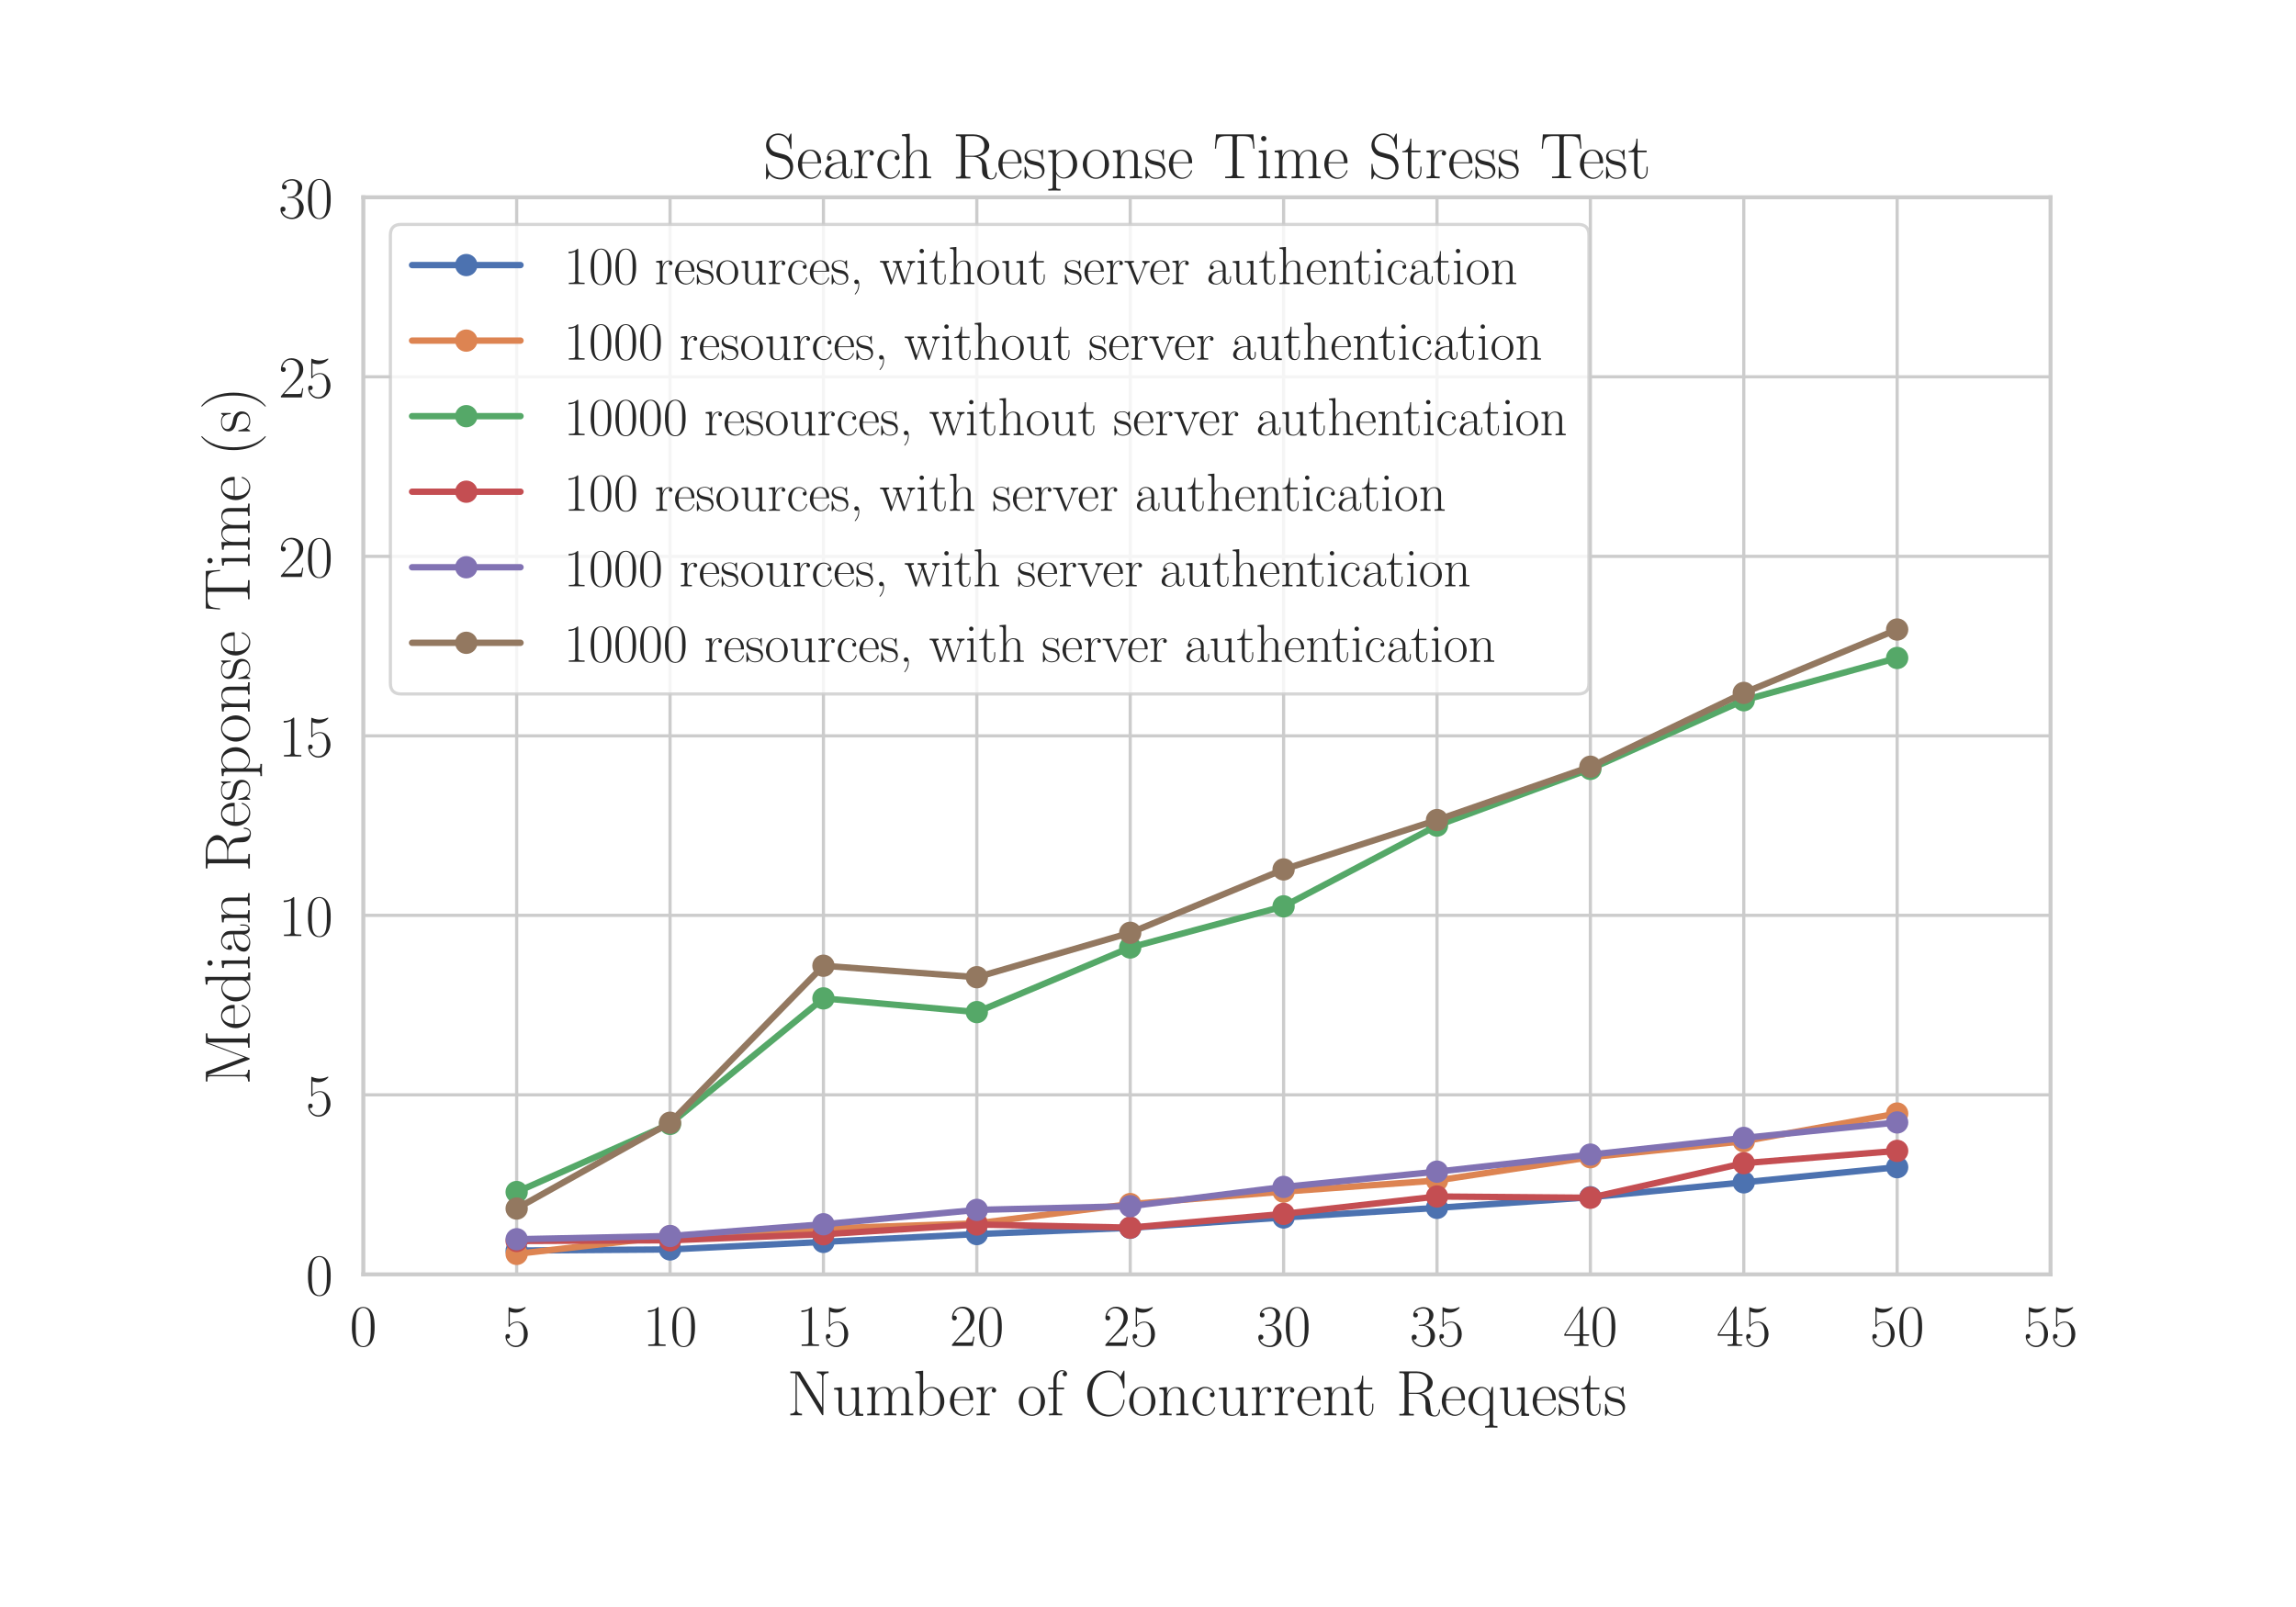 <?xml version="1.0" encoding="utf-8" standalone="no"?>
<!DOCTYPE svg PUBLIC "-//W3C//DTD SVG 1.1//EN"
  "http://www.w3.org/Graphics/SVG/1.1/DTD/svg11.dtd">
<!-- Created with matplotlib (http://matplotlib.org/) -->
<svg height="504pt" version="1.1" viewBox="0 0 720 504" width="720pt" xmlns="http://www.w3.org/2000/svg" xmlns:xlink="http://www.w3.org/1999/xlink">
 <defs>
  <style type="text/css">
*{stroke-linecap:butt;stroke-linejoin:round;}
  </style>
 </defs>
 <g id="figure_1">
  <g id="patch_1">
   <path d="M 0 504 
L 720 504 
L 720 0 
L 0 0 
z
" style="fill:#ffffff;"/>
  </g>
  <g id="axes_1">
   <g id="patch_2">
    <path d="M 113.92 399.683 
L 643.027 399.683 
L 643.027 61.88 
L 113.92 61.88 
z
" style="fill:#ffffff;"/>
   </g>
   <g id="matplotlib.axis_1">
    <g id="xtick_1">
     <g id="line2d_1">
      <path clip-path="url(#p8efd930ab2)" d="M 113.92 399.683 
L 113.92 61.88 
" style="fill:none;stroke:#cccccc;stroke-linecap:round;"/>
     </g>
     <g id="text_1">
      <!-- $0$ -->
      <defs>
       <path d="M 42 31.641 
C 42 37.75 41.906 48.125 37.703 56.109 
C 34 63.109 28.094 65.594 22.906 65.594 
C 18.094 65.594 12 63.406 8.203 56.203 
C 4.203 48.719 3.797 39.438 3.797 31.641 
C 3.797 25.953 3.906 17.281 7 9.672 
C 11.297 -0.609 19 -2 22.906 -2 
C 27.5 -2 34.5 -0.109 38.594 9.375 
C 41.594 16.281 42 24.359 42 31.641 
z
M 22.906 -0.406 
C 16.5 -0.406 12.703 5.078 11.297 12.688 
C 10.203 18.562 10.203 27.156 10.203 32.75 
C 10.203 40.438 10.203 46.828 11.5 52.922 
C 13.406 61.391 19 64 22.906 64 
C 27 64 32.297 61.297 34.203 53.125 
C 35.5 47.438 35.594 40.734 35.594 32.75 
C 35.594 26.25 35.594 18.266 34.406 12.375 
C 32.297 1.484 26.406 -0.406 22.906 -0.406 
z
" id="CMR17-48"/>
      </defs>
      <g style="fill:#262626;" transform="translate(109.648 422.12)scale(0.187 -0.187)">
       <use transform="scale(0.996)" xlink:href="#CMR17-48"/>
      </g>
     </g>
    </g>
    <g id="xtick_2">
     <g id="line2d_2">
      <path clip-path="url(#p8efd930ab2)" d="M 162.02 399.683 
L 162.02 61.88 
" style="fill:none;stroke:#cccccc;stroke-linecap:round;"/>
     </g>
     <g id="text_2">
      <!-- $5$ -->
      <defs>
       <path d="M 11.406 57.688 
C 12.406 57.281 16.5 56 20.703 56 
C 30 56 35.094 61.109 38 64.062 
C 38 64.953 38 65.5 37.406 65.5 
C 37.297 65.5 37.094 65.5 36.297 65.047 
C 32.797 63.406 28.703 62.078 23.703 62.078 
C 20.703 62.078 16.203 62.484 11.297 64.672 
C 10.203 65.172 10 65.172 9.906 65.172 
C 9.406 65.172 9.297 65.062 9.297 63.078 
L 9.297 34.422 
C 9.297 32.641 9.297 32.141 10.297 32.141 
C 10.797 32.141 11 32.344 11.5 33.031 
C 14.703 37.516 19.094 39.406 24.094 39.406 
C 27.594 39.406 35.094 37.219 35.094 20.141 
C 35.094 16.953 35.094 11.172 32.094 6.578 
C 29.594 2.484 25.703 0.391 21.406 0.391 
C 14.797 0.391 8.094 5 6.297 12.719 
C 6.703 12.609 7.5 12.422 7.906 12.422 
C 9.203 12.422 11.703 13.125 11.703 16.219 
C 11.703 18.906 9.797 20 7.906 20 
C 5.594 20 4.094 18.594 4.094 15.797 
C 4.094 7.094 11 -2 21.594 -2 
C 31.906 -2 41.703 6.875 41.703 19.75 
C 41.703 31.719 33.906 41 24.203 41 
C 19.094 41 14.797 39.109 11.406 35.531 
z
" id="CMR17-53"/>
      </defs>
      <g style="fill:#262626;" transform="translate(157.748 422.12)scale(0.187 -0.187)">
       <use transform="scale(0.996)" xlink:href="#CMR17-53"/>
      </g>
     </g>
    </g>
    <g id="xtick_3">
     <g id="line2d_3">
      <path clip-path="url(#p8efd930ab2)" d="M 210.121 399.683 
L 210.121 61.88 
" style="fill:none;stroke:#cccccc;stroke-linecap:round;"/>
     </g>
     <g id="text_3">
      <!-- $10$ -->
      <defs>
       <path d="M 26.594 63.406 
C 26.594 65.5 26.5 65.5 25.094 65.5 
C 21.203 61.188 15.297 59.797 9.703 59.797 
C 9.406 59.797 8.906 59.797 8.797 59.5 
C 8.703 59.297 8.703 59.094 8.703 57 
C 11.797 57 17 57.594 21 59.984 
L 21 7.203 
C 21 3.688 20.797 2.5 12.203 2.5 
L 9.203 2.5 
L 9.203 0 
C 14 0 19 0 23.797 0 
C 28.594 0 33.594 0 38.406 0 
L 38.406 2.5 
L 35.406 2.5 
C 26.797 2.5 26.594 3.594 26.594 7.156 
z
" id="CMR17-49"/>
      </defs>
      <g style="fill:#262626;" transform="translate(201.577 422.12)scale(0.187 -0.187)">
       <use transform="scale(0.996)" xlink:href="#CMR17-49"/>
       <use transform="translate(45.69 0)scale(0.996)" xlink:href="#CMR17-48"/>
      </g>
     </g>
    </g>
    <g id="xtick_4">
     <g id="line2d_4">
      <path clip-path="url(#p8efd930ab2)" d="M 258.222 399.683 
L 258.222 61.88 
" style="fill:none;stroke:#cccccc;stroke-linecap:round;"/>
     </g>
     <g id="text_4">
      <!-- $15$ -->
      <g style="fill:#262626;" transform="translate(249.678 422.12)scale(0.187 -0.187)">
       <use transform="scale(0.996)" xlink:href="#CMR17-49"/>
       <use transform="translate(45.69 0)scale(0.996)" xlink:href="#CMR17-53"/>
      </g>
     </g>
    </g>
    <g id="xtick_5">
     <g id="line2d_5">
      <path clip-path="url(#p8efd930ab2)" d="M 306.322 399.683 
L 306.322 61.88 
" style="fill:none;stroke:#cccccc;stroke-linecap:round;"/>
     </g>
     <g id="text_5">
      <!-- $20$ -->
      <defs>
       <path d="M 41.703 15.453 
L 39.906 15.453 
C 38.906 8.375 38.094 7.172 37.703 6.562 
C 37.203 5.766 30 5.766 28.594 5.766 
L 9.406 5.766 
C 13 9.672 20 16.75 28.5 24.953 
C 34.594 30.734 41.703 37.531 41.703 47.422 
C 41.703 59.219 32.297 66 21.797 66 
C 10.797 66 4.094 56.312 4.094 47.344 
C 4.094 43.438 7 42.938 8.203 42.938 
C 9.203 42.938 12.203 43.547 12.203 47.031 
C 12.203 50.109 9.594 51 8.203 51 
C 7.594 51 7 50.906 6.594 50.703 
C 8.5 59.219 14.297 63.406 20.406 63.406 
C 29.094 63.406 34.797 56.516 34.797 47.422 
C 34.797 38.734 29.703 31.25 24 24.75 
L 4.094 2.281 
L 4.094 0 
L 39.297 0 
z
" id="CMR17-50"/>
      </defs>
      <g style="fill:#262626;" transform="translate(297.778 422.12)scale(0.187 -0.187)">
       <use transform="scale(0.996)" xlink:href="#CMR17-50"/>
       <use transform="translate(45.69 0)scale(0.996)" xlink:href="#CMR17-48"/>
      </g>
     </g>
    </g>
    <g id="xtick_6">
     <g id="line2d_6">
      <path clip-path="url(#p8efd930ab2)" d="M 354.423 399.683 
L 354.423 61.88 
" style="fill:none;stroke:#cccccc;stroke-linecap:round;"/>
     </g>
     <g id="text_6">
      <!-- $25$ -->
      <g style="fill:#262626;" transform="translate(345.879 422.12)scale(0.187 -0.187)">
       <use transform="scale(0.996)" xlink:href="#CMR17-50"/>
       <use transform="translate(45.69 0)scale(0.996)" xlink:href="#CMR17-53"/>
      </g>
     </g>
    </g>
    <g id="xtick_7">
     <g id="line2d_7">
      <path clip-path="url(#p8efd930ab2)" d="M 402.524 399.683 
L 402.524 61.88 
" style="fill:none;stroke:#cccccc;stroke-linecap:round;"/>
     </g>
     <g id="text_7">
      <!-- $30$ -->
      <defs>
       <path d="M 22.094 33.703 
C 31 33.703 34.906 25.969 34.906 17.031 
C 34.906 5 28.5 0.391 22.703 0.391 
C 17.406 0.391 8.797 3.031 6.094 10.828 
C 6.594 10.625 7.094 10.625 7.594 10.625 
C 10 10.625 11.797 12.219 11.797 14.812 
C 11.797 17.703 9.594 19 7.594 19 
C 5.906 19 3.297 18.203 3.297 14.469 
C 3.297 5.234 12.297 -2 22.906 -2 
C 34 -2 42.5 6.719 42.5 16.953 
C 42.5 26.672 34.5 33.703 25 34.797 
C 32.594 36.375 39.906 43.062 39.906 52.016 
C 39.906 59.688 32 65.297 23 65.297 
C 13.906 65.297 5.906 59.828 5.906 52.016 
C 5.906 48.594 8.5 48 9.797 48 
C 11.906 48 13.703 49.297 13.703 51.891 
C 13.703 54.469 11.906 55.766 9.797 55.766 
C 9.406 55.766 8.906 55.766 8.5 55.578 
C 11.406 61.859 19.297 63 22.797 63 
C 26.297 63 32.906 61.328 32.906 51.875 
C 32.906 49.109 32.5 44.188 29.094 39.844 
C 26.094 36 22.703 36 19.406 35.688 
C 18.906 35.688 16.594 35.453 16.203 35.453 
C 15.5 35.359 15.094 35.266 15.094 34.5 
C 15.094 33.797 15.203 33.703 17.203 33.703 
z
" id="CMR17-51"/>
      </defs>
      <g style="fill:#262626;" transform="translate(393.98 422.12)scale(0.187 -0.187)">
       <use transform="scale(0.996)" xlink:href="#CMR17-51"/>
       <use transform="translate(45.69 0)scale(0.996)" xlink:href="#CMR17-48"/>
      </g>
     </g>
    </g>
    <g id="xtick_8">
     <g id="line2d_8">
      <path clip-path="url(#p8efd930ab2)" d="M 450.624 399.683 
L 450.624 61.88 
" style="fill:none;stroke:#cccccc;stroke-linecap:round;"/>
     </g>
     <g id="text_8">
      <!-- $35$ -->
      <g style="fill:#262626;" transform="translate(442.08 422.12)scale(0.187 -0.187)">
       <use transform="scale(0.996)" xlink:href="#CMR17-51"/>
       <use transform="translate(45.69 0)scale(0.996)" xlink:href="#CMR17-53"/>
      </g>
     </g>
    </g>
    <g id="xtick_9">
     <g id="line2d_9">
      <path clip-path="url(#p8efd930ab2)" d="M 498.725 399.683 
L 498.725 61.88 
" style="fill:none;stroke:#cccccc;stroke-linecap:round;"/>
     </g>
     <g id="text_9">
      <!-- $40$ -->
      <defs>
       <path d="M 33.594 64.406 
C 33.594 66.5 33.5 66.5 31.703 66.5 
L 2 19.594 
L 2 17 
L 27.797 17 
L 27.797 7.141 
C 27.797 3.5 27.594 2.5 20.594 2.5 
L 18.703 2.5 
L 18.703 0 
C 21.906 0 27.297 0 30.703 0 
C 34.094 0 39.5 0 42.703 0 
L 42.703 2.5 
L 40.797 2.5 
C 33.797 2.5 33.594 3.5 33.594 7.141 
L 33.594 17 
L 43.797 17 
L 43.797 19.594 
L 33.594 19.594 
z
M 28.094 57.859 
L 28.094 19.594 
L 4 19.594 
z
" id="CMR17-52"/>
      </defs>
      <g style="fill:#262626;" transform="translate(490.181 422.12)scale(0.187 -0.187)">
       <use transform="scale(0.996)" xlink:href="#CMR17-52"/>
       <use transform="translate(45.69 0)scale(0.996)" xlink:href="#CMR17-48"/>
      </g>
     </g>
    </g>
    <g id="xtick_10">
     <g id="line2d_10">
      <path clip-path="url(#p8efd930ab2)" d="M 546.826 399.683 
L 546.826 61.88 
" style="fill:none;stroke:#cccccc;stroke-linecap:round;"/>
     </g>
     <g id="text_10">
      <!-- $45$ -->
      <g style="fill:#262626;" transform="translate(538.281 422.12)scale(0.187 -0.187)">
       <use transform="scale(0.996)" xlink:href="#CMR17-52"/>
       <use transform="translate(45.69 0)scale(0.996)" xlink:href="#CMR17-53"/>
      </g>
     </g>
    </g>
    <g id="xtick_11">
     <g id="line2d_11">
      <path clip-path="url(#p8efd930ab2)" d="M 594.926 399.683 
L 594.926 61.88 
" style="fill:none;stroke:#cccccc;stroke-linecap:round;"/>
     </g>
     <g id="text_11">
      <!-- $50$ -->
      <g style="fill:#262626;" transform="translate(586.382 422.12)scale(0.187 -0.187)">
       <use transform="scale(0.996)" xlink:href="#CMR17-53"/>
       <use transform="translate(45.69 0)scale(0.996)" xlink:href="#CMR17-48"/>
      </g>
     </g>
    </g>
    <g id="xtick_12">
     <g id="line2d_12">
      <path clip-path="url(#p8efd930ab2)" d="M 643.027 399.683 
L 643.027 61.88 
" style="fill:none;stroke:#cccccc;stroke-linecap:round;"/>
     </g>
     <g id="text_12">
      <!-- $55$ -->
      <g style="fill:#262626;" transform="translate(634.483 422.12)scale(0.187 -0.187)">
       <use transform="scale(0.996)" xlink:href="#CMR17-53"/>
       <use transform="translate(45.69 0)scale(0.996)" xlink:href="#CMR17-53"/>
      </g>
     </g>
    </g>
    <g id="text_13">
     <!-- Number of Concurrent Requests -->
     <defs>
      <path d="M 20.5 66.406 
C 19.797 67.5 19.703 67.5 17.797 67.5 
L 5.094 67.5 
L 5.094 65 
L 7 65 
C 11 65 12.797 64.516 13.094 64.406 
L 13.094 9.531 
C 13.094 7.047 13.094 2.391 5.094 2.391 
L 5.094 -0.203 
C 7.406 0 11.594 0 14.094 0 
C 16.594 0 20.797 0 23.094 -0.203 
L 23.094 2.391 
C 15.094 2.391 15.094 7.047 15.094 9.531 
L 15.094 63.016 
C 15.797 62.422 15.797 62.219 16.5 61.234 
L 53.594 1.188 
C 54.297 0 54.594 0 55.094 0 
C 56.094 0 56.094 0.297 56.094 2.172 
L 56.094 57.891 
C 56.094 60.359 56.094 65 64.094 65 
L 64.094 67.594 
C 61.797 67.5 57.594 67.5 55.094 67.5 
C 52.594 67.5 48.406 67.5 46.094 67.594 
L 46.094 65 
C 54.094 65 54.094 60.344 54.094 57.859 
L 54.094 11.922 
z
" id="CMR17-78"/>
      <path d="M 29.406 42.078 
L 29.406 39.5 
C 35.297 39.5 36.203 38.891 36.203 34.156 
L 36.203 16.125 
C 36.203 7.812 31.703 0.594 24.297 0.594 
C 16.094 0.594 15.406 5.438 15.406 10.594 
L 15.406 43.172 
L 3.297 42.078 
L 3.297 39.5 
C 7.297 39.5 10 39.5 10.094 35.531 
L 10.094 16.531 
C 10.094 9.891 10.094 5.641 12.703 2.859 
C 14 1.578 16.5 -1 23.703 -1 
C 32.203 -1 35.5 5.891 36.297 7.906 
L 36.406 7.906 
L 36.406 -0.984 
L 48.297 -0.984 
L 48.297 2 
C 42.406 2 41.5 2.594 41.5 7.391 
L 41.5 43.172 
z
" id="CMR17-117"/>
      <path d="M 67.594 30.203 
C 67.594 35.188 66.703 43.594 54.797 43.594 
C 48 43.594 43.297 39 41.5 33.609 
L 41.406 33.609 
C 40.203 41.812 34.297 43.594 28.703 43.594 
C 20.797 43.594 16.703 37.5 15.203 33.5 
L 15.094 33.5 
L 15.094 43.594 
L 3.297 42.5 
L 3.297 39.906 
C 9.203 39.906 10.094 39.297 10.094 34.5 
L 10.094 6.688 
C 10.094 2.875 9.703 2.391 3.297 2.391 
L 3.297 -0.203 
C 5.703 0 10.094 0 12.703 0 
C 15.297 0 19.797 0 22.203 -0.203 
L 22.203 2.391 
C 15.797 2.391 15.406 2.781 15.406 6.688 
L 15.406 25.906 
C 15.406 35.109 21 42 28 42 
C 35.406 42 36.203 35.406 36.203 30.594 
L 36.203 6.688 
C 36.203 2.875 35.797 2.391 29.406 2.391 
L 29.406 -0.203 
C 31.797 0 36.203 0 38.797 0 
C 41.406 0 45.906 0 48.297 -0.203 
L 48.297 2.391 
C 41.906 2.391 41.5 2.781 41.5 6.688 
L 41.5 25.906 
C 41.5 35.109 47.094 42 54.094 42 
C 61.5 42 62.297 35.406 62.297 30.594 
L 62.297 6.688 
C 62.297 2.875 61.906 2.391 55.5 2.391 
L 55.5 -0.203 
C 57.906 0 62.297 0 64.906 0 
C 67.5 0 72 0 74.406 -0.203 
L 74.406 2.391 
C 68 2.391 67.594 2.781 67.594 6.688 
z
" id="CMR17-109"/>
      <path d="M 15 68.688 
L 3.094 67.594 
L 3.094 65 
C 9 65 9.906 64.406 9.906 59.641 
L 9.906 -0.203 
L 11.703 -0.203 
L 14.594 6.891 
C 17.5 2.203 21.797 -1 27.594 -1 
C 37.594 -1 47.703 7.812 47.703 21.406 
C 47.703 34.188 38.703 43.594 28.594 43.594 
C 22.406 43.594 18 40.297 15 36.406 
z
M 15.203 31.312 
C 15.203 33.094 15.203 33.406 16.594 35.5 
C 20.5 41.516 26.094 42 28 42 
C 31 42 41.297 40.391 41.297 21.5 
C 41.297 1.688 29.5 0.594 27.094 0.594 
C 24 0.594 19.5 1.781 16.297 7.594 
C 15.203 9.5 15.203 9.703 15.203 11.484 
z
" id="CMR17-98"/>
      <path d="M 38.094 23 
C 38.5 23.406 38.5 23.609 38.5 24.625 
C 38.5 34.969 33.094 44 21.703 44 
C 11.094 44 2.703 33.891 2.703 21.609 
C 2.703 8.609 12.203 -1 22.797 -1 
C 34 -1 38.406 9.484 38.406 11.562 
C 38.406 12.25 37.797 12.25 37.594 12.25 
C 36.906 12.25 36.797 12.047 36.406 10.875 
C 34.203 4.141 28.703 0.797 23.5 0.797 
C 19.203 0.797 14.906 3.172 12.203 7.5 
C 9.094 12.547 9.094 18.375 9.094 23 
z
M 9.203 24.5 
C 9.906 39.141 17.594 42.406 21.594 42.406 
C 28.406 42.406 33 35.891 33.094 24.5 
z
" id="CMR17-101"/>
      <path d="M 15 23.391 
C 15 33 19.094 42 26.594 42 
C 27.297 42 28 41.906 28.703 41.594 
C 28.703 41.594 26.5 40.891 26.5 38.312 
C 26.5 35.906 28.406 34.906 29.906 34.906 
C 31.094 34.906 33.297 35.609 33.297 38.406 
C 33.297 41.609 30.094 43.594 26.703 43.594 
C 19.094 43.594 15.797 36.203 14.797 32.703 
L 14.703 32.703 
L 14.703 43.594 
L 3.094 42.5 
L 3.094 39.906 
C 9 39.906 9.906 39.297 9.906 34.5 
L 9.906 6.688 
C 9.906 2.875 9.5 2.391 3.094 2.391 
L 3.094 -0.203 
C 5.5 0 10.094 0 12.703 0 
C 15.594 0 20.703 0 23.406 -0.203 
L 23.406 2.391 
C 16.203 2.391 15 2.391 15 6.875 
z
" id="CMR17-114"/>
      <path d="M 43.094 21.188 
C 43.094 34 33.797 44 22.906 44 
C 12 44 2.703 34 2.703 21.188 
C 2.703 8.609 12 -1 22.906 -1 
C 33.797 -1 43.094 8.609 43.094 21.188 
z
M 22.906 0.797 
C 18.203 0.797 14.203 3.594 11.906 7.5 
C 9.406 11.984 9.094 17.594 9.094 22 
C 9.094 26.203 9.297 31.406 11.906 35.906 
C 13.906 39.203 17.797 42.406 22.906 42.406 
C 27.406 42.406 31.203 39.906 33.594 36.406 
C 36.703 31.703 36.703 25.109 36.703 22 
C 36.703 18.094 36.5 12.109 33.797 7.297 
C 31 2.703 26.703 0.797 22.906 0.797 
z
" id="CMR17-111"/>
      <path d="M 15.297 40 
L 26.703 40 
L 26.703 42.578 
L 15.094 42.578 
L 15.094 54.594 
C 15.094 62.844 19.297 68 23.594 68 
C 24.906 68 26.406 67.609 27.406 66.906 
C 26.594 66.703 24.5 66.016 24.5 63.547 
C 24.5 60.953 26.5 60.156 27.906 60.156 
C 29.297 60.156 31.297 60.953 31.297 63.547 
C 31.297 67.312 27.703 69.594 23.703 69.594 
C 18 69.594 10.203 64.938 10.203 54.391 
L 10.203 42.578 
L 2.203 42.578 
L 2.203 40 
L 10.203 40 
L 10.203 6.672 
C 10.203 2.875 9.797 2.391 3.406 2.391 
L 3.406 -0.203 
C 5.797 0 10.406 0 13 0 
C 15.906 0 21 0 23.703 -0.203 
L 23.703 2.391 
C 16.5 2.391 15.297 2.391 15.297 6.859 
z
" id="CMR17-102"/>
      <path d="M 62.094 67.016 
C 62.094 68.797 62 68.906 61.406 68.906 
C 61 68.906 60.906 68.797 60.203 67.609 
L 55.797 59.25 
C 50.906 65.422 44.906 69 37.203 69 
C 20.094 69 4.594 54 4.594 33.562 
C 4.594 12.906 20.094 -2 37.297 -2 
C 52.594 -2 62.094 11.406 62.094 22.828 
C 62.094 23.812 62.094 24.219 61.203 24.219 
C 60.406 24.219 60.406 23.922 60.297 23.031 
C 59.5 9.141 49.5 0.594 38.703 0.594 
C 28.5 0.594 12.203 7.734 12.203 33.547 
C 12.203 59.453 28.797 66.406 38.5 66.406 
C 49.797 66.406 58 56.688 59.906 42.891 
C 60.094 41.688 60.094 41.484 61 41.484 
C 62.094 41.484 62.094 41.688 62.094 43.484 
z
" id="CMR17-67"/>
      <path d="M 41.5 30.203 
C 41.5 35.297 40.5 43.594 28.703 43.594 
C 20.797 43.594 16.703 37.5 15.203 33.5 
L 15.094 33.5 
L 15.094 43.594 
L 3.297 42.5 
L 3.297 39.906 
C 9.203 39.906 10.094 39.297 10.094 34.5 
L 10.094 6.688 
C 10.094 2.875 9.703 2.391 3.297 2.391 
L 3.297 -0.203 
C 5.703 0 10.094 0 12.703 0 
C 15.297 0 19.797 0 22.203 -0.203 
L 22.203 2.391 
C 15.797 2.391 15.406 2.781 15.406 6.688 
L 15.406 25.906 
C 15.406 35.109 21 42 28 42 
C 35.406 42 36.203 35.406 36.203 30.594 
L 36.203 6.688 
C 36.203 2.875 35.797 2.391 29.406 2.391 
L 29.406 -0.203 
C 31.797 0 36.203 0 38.797 0 
C 41.406 0 45.906 0 48.297 -0.203 
L 48.297 2.391 
C 41.906 2.391 41.5 2.781 41.5 6.688 
z
" id="CMR17-110"/>
      <path d="M 34.906 35 
C 33 35 30.203 35 30.203 31.516 
C 30.203 28.719 32.5 27.922 33.797 27.922 
C 34.5 27.922 37.406 28.234 37.406 31.625 
C 37.406 38.547 30.594 43.797 22.906 43.797 
C 12.297 43.797 3.297 34.031 3.297 21.297 
C 3.297 8.062 12.703 -1 22.906 -1 
C 35.297 -1 38.406 10.578 38.406 11.688 
C 38.406 12.094 38.297 12.391 37.594 12.391 
C 36.906 12.391 36.797 12.297 36.406 10.984 
C 33.797 2.812 28.094 0.797 23.797 0.797 
C 17.406 0.797 9.703 6.672 9.703 21.391 
C 9.703 36.531 17.094 42 23 42 
C 26.906 42 32.703 40.203 34.906 35 
z
" id="CMR17-99"/>
      <path d="M 15.094 40 
L 29.094 40 
L 29.094 42.578 
L 15.094 42.578 
L 15.094 61 
L 13.297 61 
C 13.094 50.703 9.594 41.688 1.094 41.688 
L 1.094 40 
L 9.797 40 
L 9.797 12.047 
C 9.797 10.156 9.797 -1 21.406 -1 
C 27.297 -1 30.703 4.781 30.703 12.141 
L 30.703 17.812 
L 28.906 17.812 
L 28.906 12.234 
C 28.906 5.375 26.203 0.797 22 0.797 
C 19.094 0.797 15.094 2.781 15.094 11.844 
z
" id="CMR17-116"/>
      <path d="M 39.203 33.531 
C 48.703 35.438 56.703 41.812 56.703 49.781 
C 56.703 59.141 46.094 67.594 32.094 67.594 
L 5.203 67.594 
L 5.203 65 
C 12.094 65 13.203 65 13.203 60.516 
L 13.203 6.484 
C 13.203 2 12.094 2 5.203 2 
L 5.203 -0.406 
C 8.094 -0.406 13.297 -0.406 16.406 -0.406 
C 19.5 -0.406 24.703 -0.406 27.594 -0.406 
L 27.594 2 
C 20.703 2 19.594 2 19.594 6.516 
L 19.594 33 
L 31.297 33 
C 37 33 40.203 30.688 41.594 29.391 
C 45.594 25.5 45.594 22.797 45.594 16 
C 45.594 9.297 45.594 5.891 48.594 2.5 
C 52.406 -1.594 57.5 -2 59.703 -2 
C 67.094 -2 68.203 6.188 68.203 7.859 
C 68.203 8.438 68.203 9.141 67.297 9.141 
C 66.5 9.141 66.406 8.547 66.406 8.156 
C 65.906 1.75 63 -0.406 59.906 -0.406 
C 54.406 -0.406 53.797 5.859 53.203 11.938 
C 52.906 14.031 52.703 15.516 52.5 17.703 
C 51.906 22.688 51.094 29.953 39.203 33.531 
z
M 31 34.594 
L 19.594 34.594 
L 19.594 61.141 
C 19.594 64.516 19.797 65 23.797 65 
L 31.094 65 
C 39.406 65 49.094 62.141 49.094 49.844 
C 49.094 37.062 38.5 34.594 31 34.594 
z
" id="CMR17-82"/>
      <path d="M 41.094 43.781 
L 39.5 43.781 
L 36.5 33.938 
C 34.203 39.203 30 43.781 23.297 43.781 
C 13.094 43.781 3.297 34.734 3.297 21.609 
C 3.297 8.562 12.5 -0.594 22.5 -0.594 
C 30.203 -0.594 34.5 5.281 35.797 7.469 
L 35.797 -12.328 
C 35.797 -16.109 35.406 -16.609 29 -16.609 
L 29 -19.188 
C 31.406 -19 35.797 -19 38.406 -19 
C 41 -19 45.5 -19 47.906 -19.188 
L 47.906 -16.609 
C 41.5 -16.609 41.094 -16.203 41.094 -12.328 
z
M 36 13.844 
C 36 9.562 32.406 5.578 32.094 5.281 
C 29 1.797 25.406 1 23 1 
C 15.5 1 9.703 10.453 9.703 21.484 
C 9.703 33.141 16.297 42 24 42 
C 32 42 36 32.938 36 27.766 
z
" id="CMR17-113"/>
      <path d="M 30.906 42.141 
C 30.906 43.953 30.797 44.047 30.203 44.047 
C 29.797 44.047 29.703 43.953 28.5 42.453 
C 28.203 42.047 27.297 41.031 27 40.641 
C 23.797 44.047 19.297 44.047 17.594 44.047 
C 6.5 44.047 2.5 38.234 2.5 32.438 
C 2.5 23.406 12.703 21.328 15.594 20.703 
C 21.906 19.422 24.094 19.016 26.203 17.203 
C 27.5 16.016 29.703 13.812 29.703 10.219 
C 29.703 6 27.297 0.594 18.094 0.594 
C 9.406 0.594 6.297 7.188 4.5 15.953 
C 4.203 17.344 4.203 17.453 3.406 17.453 
C 2.594 17.453 2.5 17.344 2.5 15.359 
L 2.5 0.984 
C 2.5 -0.797 2.594 -0.906 3.203 -0.906 
C 3.703 -0.906 3.797 -0.797 4.297 0 
C 4.906 0.891 6.406 3.297 7 4.312 
C 9 1.609 12.5 -1 18.094 -1 
C 28 -1 33.297 4.422 33.297 12.25 
C 33.297 17.375 30.594 20.078 29.297 21.281 
C 26.297 24.391 22.797 25.094 18.594 25.891 
C 13.094 27.109 6.094 28.516 6.094 34.641 
C 6.094 37.234 7.5 42.766 17.594 42.766 
C 28.297 42.766 28.906 32.719 29.094 29.5 
C 29.203 29 29.703 28.891 30 28.891 
C 30.906 28.891 30.906 29.203 30.906 30.906 
z
" id="CMR17-115"/>
     </defs>
     <g style="fill:#262626;" transform="translate(246.804 443.858)scale(0.204 -0.204)">
      <use transform="scale(0.996)" xlink:href="#CMR17-78"/>
      <use transform="translate(69.072 0)scale(0.996)" xlink:href="#CMR17-117"/>
      <use transform="translate(119.968 0)scale(0.996)" xlink:href="#CMR17-109"/>
      <use transform="translate(194.285 0)scale(0.996)" xlink:href="#CMR17-98"/>
      <use transform="translate(247.783 0)scale(0.996)" xlink:href="#CMR17-101"/>
      <use transform="translate(288.268 0)scale(0.996)" xlink:href="#CMR17-114"/>
      <use transform="translate(353.625 0)scale(0.996)" xlink:href="#CMR17-111"/>
      <use transform="translate(399.316 0)scale(0.996)" xlink:href="#CMR17-102"/>
      <use transform="translate(456.865 0)scale(0.996)" xlink:href="#CMR17-67"/>
      <use transform="translate(523.375 0)scale(0.996)" xlink:href="#CMR17-111"/>
      <use transform="translate(569.065 0)scale(0.996)" xlink:href="#CMR17-110"/>
      <use transform="translate(619.961 0)scale(0.996)" xlink:href="#CMR17-99"/>
      <use transform="translate(660.446 0)scale(0.996)" xlink:href="#CMR17-117"/>
      <use transform="translate(711.342 0)scale(0.996)" xlink:href="#CMR17-114"/>
      <use transform="translate(746.623 0)scale(0.996)" xlink:href="#CMR17-114"/>
      <use transform="translate(781.903 0)scale(0.996)" xlink:href="#CMR17-101"/>
      <use transform="translate(822.389 0)scale(0.996)" xlink:href="#CMR17-110"/>
      <use transform="translate(870.682 0)scale(0.996)" xlink:href="#CMR17-116"/>
      <use transform="translate(936.039 0)scale(0.996)" xlink:href="#CMR17-82"/>
      <use transform="translate(1003.83 0)scale(0.996)" xlink:href="#CMR17-101"/>
      <use transform="translate(1044.315 0)scale(0.996)" xlink:href="#CMR17-113"/>
      <use transform="translate(1092.608 0)scale(0.996)" xlink:href="#CMR17-117"/>
      <use transform="translate(1143.504 0)scale(0.996)" xlink:href="#CMR17-101"/>
      <use transform="translate(1183.989 0)scale(0.996)" xlink:href="#CMR17-115"/>
      <use transform="translate(1219.791 0)scale(0.996)" xlink:href="#CMR17-116"/>
      <use transform="translate(1255.072 0)scale(0.996)" xlink:href="#CMR17-115"/>
     </g>
    </g>
   </g>
   <g id="matplotlib.axis_2">
    <g id="ytick_1">
     <g id="line2d_13">
      <path clip-path="url(#p8efd930ab2)" d="M 113.92 399.683 
L 643.027 399.683 
" style="fill:none;stroke:#cccccc;stroke-linecap:round;"/>
     </g>
     <g id="text_14">
      <!-- $0$ -->
      <g style="fill:#262626;" transform="translate(95.876 406.151)scale(0.187 -0.187)">
       <use transform="scale(0.996)" xlink:href="#CMR17-48"/>
      </g>
     </g>
    </g>
    <g id="ytick_2">
     <g id="line2d_14">
      <path clip-path="url(#p8efd930ab2)" d="M 113.92 343.382 
L 643.027 343.382 
" style="fill:none;stroke:#cccccc;stroke-linecap:round;"/>
     </g>
     <g id="text_15">
      <!-- $5$ -->
      <g style="fill:#262626;" transform="translate(95.876 349.851)scale(0.187 -0.187)">
       <use transform="scale(0.996)" xlink:href="#CMR17-53"/>
      </g>
     </g>
    </g>
    <g id="ytick_3">
     <g id="line2d_15">
      <path clip-path="url(#p8efd930ab2)" d="M 113.92 287.082 
L 643.027 287.082 
" style="fill:none;stroke:#cccccc;stroke-linecap:round;"/>
     </g>
     <g id="text_16">
      <!-- $10$ -->
      <g style="fill:#262626;" transform="translate(87.332 293.55)scale(0.187 -0.187)">
       <use transform="scale(0.996)" xlink:href="#CMR17-49"/>
       <use transform="translate(45.69 0)scale(0.996)" xlink:href="#CMR17-48"/>
      </g>
     </g>
    </g>
    <g id="ytick_4">
     <g id="line2d_16">
      <path clip-path="url(#p8efd930ab2)" d="M 113.92 230.781 
L 643.027 230.781 
" style="fill:none;stroke:#cccccc;stroke-linecap:round;"/>
     </g>
     <g id="text_17">
      <!-- $15$ -->
      <g style="fill:#262626;" transform="translate(87.332 237.25)scale(0.187 -0.187)">
       <use transform="scale(0.996)" xlink:href="#CMR17-49"/>
       <use transform="translate(45.69 0)scale(0.996)" xlink:href="#CMR17-53"/>
      </g>
     </g>
    </g>
    <g id="ytick_5">
     <g id="line2d_17">
      <path clip-path="url(#p8efd930ab2)" d="M 113.92 174.481 
L 643.027 174.481 
" style="fill:none;stroke:#cccccc;stroke-linecap:round;"/>
     </g>
     <g id="text_18">
      <!-- $20$ -->
      <g style="fill:#262626;" transform="translate(87.332 180.95)scale(0.187 -0.187)">
       <use transform="scale(0.996)" xlink:href="#CMR17-50"/>
       <use transform="translate(45.69 0)scale(0.996)" xlink:href="#CMR17-48"/>
      </g>
     </g>
    </g>
    <g id="ytick_6">
     <g id="line2d_18">
      <path clip-path="url(#p8efd930ab2)" d="M 113.92 118.18 
L 643.027 118.18 
" style="fill:none;stroke:#cccccc;stroke-linecap:round;"/>
     </g>
     <g id="text_19">
      <!-- $25$ -->
      <g style="fill:#262626;" transform="translate(87.332 124.649)scale(0.187 -0.187)">
       <use transform="scale(0.996)" xlink:href="#CMR17-50"/>
       <use transform="translate(45.69 0)scale(0.996)" xlink:href="#CMR17-53"/>
      </g>
     </g>
    </g>
    <g id="ytick_7">
     <g id="line2d_19">
      <path clip-path="url(#p8efd930ab2)" d="M 113.92 61.88 
L 643.027 61.88 
" style="fill:none;stroke:#cccccc;stroke-linecap:round;"/>
     </g>
     <g id="text_20">
      <!-- $30$ -->
      <g style="fill:#262626;" transform="translate(87.332 68.349)scale(0.187 -0.187)">
       <use transform="scale(0.996)" xlink:href="#CMR17-51"/>
       <use transform="translate(45.69 0)scale(0.996)" xlink:href="#CMR17-48"/>
      </g>
     </g>
    </g>
    <g id="text_21">
     <!-- Median Response Time (s) -->
     <defs>
      <path d="M 20.906 66 
C 20.297 67.5 20.203 67.5 18.094 67.5 
L 5.297 67.5 
L 5.297 65 
C 12.203 65 13.297 65 13.297 60.547 
L 13.297 9.531 
C 13.297 7.047 13.297 2.391 5.297 2.391 
L 5.297 -0.203 
C 7.594 0 11.797 0 14.297 0 
C 16.797 0 21 0 23.297 -0.203 
L 23.297 2.391 
C 15.297 2.391 15.297 7.047 15.297 9.531 
L 15.297 64.609 
L 15.406 64.609 
L 38.906 1.391 
C 39.297 0.391 39.5 -0.203 40.297 -0.203 
C 41.094 -0.203 41.297 0.391 41.703 1.391 
L 65.406 65.094 
L 65.5 65.094 
L 65.5 6.844 
C 65.5 2.391 64.406 2.391 57.5 2.391 
L 57.5 -0.203 
C 60.203 0 65.594 0 68.5 0 
C 71.406 0 76.906 0 79.594 -0.203 
L 79.594 2.391 
C 72.703 2.391 71.594 2.391 71.594 6.844 
L 71.594 60.547 
C 71.594 65 72.703 65 79.594 65 
L 79.594 67.5 
L 66.906 67.5 
C 64.797 67.5 64.703 67.406 64.094 65.906 
L 42.5 7.844 
z
" id="CMR17-77"/>
      <path d="M 29.203 67.594 
L 29.203 65 
C 35.094 65 36 64.406 36 59.688 
L 36 36.641 
C 35.594 37.141 31.5 43.594 23.406 43.594 
C 13.203 43.594 3.297 34.5 3.297 21.312 
C 3.297 8.203 12.594 -1 22.406 -1 
C 30.906 -1 35.297 5.266 35.797 5.938 
L 35.797 -0.984 
L 47.906 -0.984 
L 47.906 2 
C 42 2 41.094 2.594 41.094 7.391 
L 41.094 68.688 
z
M 35.797 11.797 
C 35.797 8.797 34 6.094 31.703 4.094 
C 28.297 1.094 24.906 0.594 23 0.594 
C 20.094 0.594 9.703 2.094 9.703 21.188 
C 9.703 40.812 21.297 42 23.906 42 
C 28.5 42 32.203 39.406 34.5 35.797 
C 35.797 33.703 35.797 33.406 35.797 31.609 
z
" id="CMR17-100"/>
      <path d="M 15.5 61.078 
C 15.5 63.266 13.703 65.156 11.406 65.156 
C 9.203 65.156 7.297 63.375 7.297 61.078 
C 7.297 58.891 9.094 57 11.406 57 
C 13.594 57 15.5 58.797 15.5 61.078 
z
M 3.797 42.281 
L 3.797 39.703 
C 9.406 39.703 10.203 39.094 10.203 34.328 
L 10.203 6.672 
C 10.203 2.875 9.797 2.391 3.406 2.391 
L 3.406 -0.203 
C 5.797 0 10.094 0 12.594 0 
C 15 0 19.094 0 21.406 -0.203 
L 21.406 2.391 
C 15.5 2.391 15.297 2.984 15.297 6.562 
L 15.297 43.375 
z
" id="CMR17-105"/>
      <path d="M 36 25.828 
C 36 32.375 36 35.844 31.797 39.734 
C 28.094 43 23.797 44 20.406 44 
C 12.5 44 6.797 37.609 6.797 30.797 
C 6.797 27 9.797 27 10.406 27 
C 11.703 27 14 27.781 14 30.531 
C 14 33 12.094 34.078 10.406 34.078 
C 10 34.078 9.5 33.969 9.203 33.875 
C 11.297 40.5 16.703 42.406 20.203 42.406 
C 25.203 42.406 30.703 37.953 30.703 29.453 
L 30.703 25 
C 24.797 25 17.703 24.203 12.094 21.203 
C 5.797 17.703 4 12.703 4 8.906 
C 4 1.203 13 -1 18.297 -1 
C 23.797 -1 28.906 2.172 31.094 7.984 
C 31.297 3.641 34.094 -0.281 38.5 -0.281 
C 40.594 -0.281 45.906 1.094 45.906 8.859 
L 45.906 14.375 
L 44.094 14.375 
L 44.094 8.781 
C 44.094 2.781 41.406 2 40.094 2 
C 36 2 36 7.156 36 11.531 
z
M 30.703 13.594 
C 30.703 4.953 24.5 0.594 19 0.594 
C 14 0.594 10.094 4.297 10.094 8.906 
C 10.094 11.891 11.406 17.188 17.203 20.391 
C 22 23.094 27.5 23.5 30.703 23.5 
z
" id="CMR17-97"/>
      <path d="M 22 -16.609 
C 15.594 -16.609 15.203 -16.203 15.203 -12.328 
L 15.203 6.281 
C 18.094 2.094 22.297 -0.594 27.594 -0.594 
C 37.594 -0.594 47.703 8.172 47.703 21.688 
C 47.703 34.234 39 43.781 28.703 43.781 
C 22.703 43.781 17.797 40.5 15 36.531 
L 15 43.781 
L 3.094 42.688 
L 3.094 40.109 
C 9 40.109 9.906 39.5 9.906 34.734 
L 9.906 -12.328 
C 9.906 -16.109 9.5 -16.609 3.094 -16.609 
L 3.094 -19.188 
C 5.5 -19 9.906 -19 12.5 -19 
C 15.094 -19 19.594 -19 22 -19.188 
z
M 15.203 31.438 
C 15.203 32.844 15.203 34.922 19.094 38.609 
C 19.594 39.016 23 42 28 42 
C 35.297 42 41.297 32.938 41.297 21.594 
C 41.297 10.25 34.906 1 27 1 
C 23.406 1 19.5 2.688 16.5 7.375 
C 15.203 9.562 15.203 10.156 15.203 11.75 
z
" id="CMR17-112"/>
      <path d="M 62.203 67.594 
L 4.5 67.594 
L 2.797 45.594 
L 4.594 45.594 
C 5.906 62.125 7.297 65 22.703 65 
C 24.5 65 27.406 65 28.203 64.906 
C 30.094 64.609 30.094 63.406 30.094 61.125 
L 30.094 7.172 
C 30.094 3.594 29.797 2.5 21.5 2.5 
L 18.703 2.5 
L 18.703 0 
C 23.5 0 28.5 0 33.406 0 
C 38.297 0 43.297 0 48.094 0 
L 48.094 2.5 
L 45.297 2.5 
C 37 2.5 36.703 3.594 36.703 7.172 
L 36.703 61.125 
C 36.703 63.312 36.703 64.516 38.5 64.906 
C 39.297 65 42.203 65 44 65 
C 59.297 65 60.797 62.125 62.094 45.594 
L 63.906 45.594 
z
" id="CMR17-84"/>
      <path d="M 30.594 -24.391 
C 30.594 -24.297 30.594 -24.094 30.297 -23.797 
C 25.703 -19.125 13.406 -6.359 13.406 24.703 
C 13.406 55.766 25.5 68.422 30.406 73.391 
C 30.406 73.5 30.594 73.703 30.594 74 
C 30.594 74.297 30.297 74.5 29.906 74.5 
C 28.797 74.5 20.297 67.125 15.406 56.156 
C 10.406 45.109 9 34.359 9 24.812 
C 9 17.625 9.703 5.484 15.703 -7.359 
C 20.5 -17.734 28.703 -25 29.906 -25 
C 30.406 -25 30.594 -24.797 30.594 -24.391 
z
" id="CMR17-40"/>
      <path d="M 26.297 24.703 
C 26.297 31.875 25.594 44.016 19.594 56.859 
C 14.797 67.234 6.594 74.5 5.406 74.5 
C 5.094 74.5 4.703 74.391 4.703 73.891 
C 4.703 73.703 4.797 73.594 4.906 73.391 
C 9.703 68.406 21.906 55.75 21.906 24.75 
C 21.906 -6.359 9.797 -19.016 4.906 -24.016 
C 4.797 -24.203 4.703 -24.312 4.703 -24.5 
C 4.703 -25 5.094 -25 5.406 -25 
C 6.5 -25 15 -17.625 19.906 -6.656 
C 24.906 4.391 26.297 15.141 26.297 24.703 
z
" id="CMR17-41"/>
     </defs>
     <g style="fill:#262626;" transform="translate(78.268 340.263)rotate(-90)scale(0.204 -0.204)">
      <use transform="scale(0.996)" xlink:href="#CMR17-77"/>
      <use transform="translate(84.687 0)scale(0.996)" xlink:href="#CMR17-101"/>
      <use transform="translate(125.173 0)scale(0.996)" xlink:href="#CMR17-100"/>
      <use transform="translate(176.068 0)scale(0.996)" xlink:href="#CMR17-105"/>
      <use transform="translate(200.939 0)scale(0.996)" xlink:href="#CMR17-97"/>
      <use transform="translate(246.63 0)scale(0.996)" xlink:href="#CMR17-110"/>
      <use transform="translate(327.601 0)scale(0.996)" xlink:href="#CMR17-82"/>
      <use transform="translate(395.392 0)scale(0.996)" xlink:href="#CMR17-101"/>
      <use transform="translate(435.878 0)scale(0.996)" xlink:href="#CMR17-115"/>
      <use transform="translate(471.679 0)scale(0.996)" xlink:href="#CMR17-112"/>
      <use transform="translate(525.177 0)scale(0.996)" xlink:href="#CMR17-111"/>
      <use transform="translate(570.867 0)scale(0.996)" xlink:href="#CMR17-110"/>
      <use transform="translate(621.763 0)scale(0.996)" xlink:href="#CMR17-115"/>
      <use transform="translate(657.564 0)scale(0.996)" xlink:href="#CMR17-101"/>
      <use transform="translate(728.126 0)scale(0.996)" xlink:href="#CMR17-84"/>
      <use transform="translate(794.635 0)scale(0.996)" xlink:href="#CMR17-105"/>
      <use transform="translate(819.507 0)scale(0.996)" xlink:href="#CMR17-109"/>
      <use transform="translate(896.426 0)scale(0.996)" xlink:href="#CMR17-101"/>
      <use transform="translate(966.988 0)scale(0.996)" xlink:href="#CMR17-40"/>
      <use transform="translate(1002.268 0)scale(0.996)" xlink:href="#CMR17-115"/>
      <use transform="translate(1038.07 0)scale(0.996)" xlink:href="#CMR17-41"/>
     </g>
    </g>
   </g>
   <g id="line2d_20">
    <path clip-path="url(#p8efd930ab2)" d="M 162.02 392.211 
L 210.121 391.862 
L 258.222 389.492 
L 306.322 387.043 
L 354.423 385.078 
L 402.524 381.835 
L 450.624 378.823 
L 498.725 375.485 
L 546.826 370.817 
L 594.926 366.06 
" style="fill:none;stroke:#4c72b0;stroke-linecap:round;stroke-width:2;"/>
    <defs>
     <path d="M 0 3 
C 0.796 3 1.559 2.684 2.121 2.121 
C 2.684 1.559 3 0.796 3 0 
C 3 -0.796 2.684 -1.559 2.121 -2.121 
C 1.559 -2.684 0.796 -3 0 -3 
C -0.796 -3 -1.559 -2.684 -2.121 -2.121 
C -2.684 -1.559 -3 -0.796 -3 0 
C -3 0.796 -2.684 1.559 -2.121 2.121 
C -1.559 2.684 -0.796 3 0 3 
z
" id="m482f18b883" style="stroke:#4c72b0;"/>
    </defs>
    <g clip-path="url(#p8efd930ab2)">
     <use style="fill:#4c72b0;stroke:#4c72b0;" x="162.02" xlink:href="#m482f18b883" y="392.211"/>
     <use style="fill:#4c72b0;stroke:#4c72b0;" x="210.121" xlink:href="#m482f18b883" y="391.862"/>
     <use style="fill:#4c72b0;stroke:#4c72b0;" x="258.222" xlink:href="#m482f18b883" y="389.492"/>
     <use style="fill:#4c72b0;stroke:#4c72b0;" x="306.322" xlink:href="#m482f18b883" y="387.043"/>
     <use style="fill:#4c72b0;stroke:#4c72b0;" x="354.423" xlink:href="#m482f18b883" y="385.078"/>
     <use style="fill:#4c72b0;stroke:#4c72b0;" x="402.524" xlink:href="#m482f18b883" y="381.835"/>
     <use style="fill:#4c72b0;stroke:#4c72b0;" x="450.624" xlink:href="#m482f18b883" y="378.823"/>
     <use style="fill:#4c72b0;stroke:#4c72b0;" x="498.725" xlink:href="#m482f18b883" y="375.485"/>
     <use style="fill:#4c72b0;stroke:#4c72b0;" x="546.826" xlink:href="#m482f18b883" y="370.817"/>
     <use style="fill:#4c72b0;stroke:#4c72b0;" x="594.926" xlink:href="#m482f18b883" y="366.06"/>
    </g>
   </g>
   <g id="line2d_21">
    <path clip-path="url(#p8efd930ab2)" d="M 162.02 393.259 
L 210.121 387.736 
L 258.222 385.303 
L 306.322 383.676 
L 354.423 377.624 
L 402.524 373.728 
L 450.624 370.232 
L 498.725 362.935 
L 546.826 357.924 
L 594.926 349.237 
" style="fill:none;stroke:#dd8452;stroke-linecap:round;stroke-width:2;"/>
    <defs>
     <path d="M 0 3 
C 0.796 3 1.559 2.684 2.121 2.121 
C 2.684 1.559 3 0.796 3 0 
C 3 -0.796 2.684 -1.559 2.121 -2.121 
C 1.559 -2.684 0.796 -3 0 -3 
C -0.796 -3 -1.559 -2.684 -2.121 -2.121 
C -2.684 -1.559 -3 -0.796 -3 0 
C -3 0.796 -2.684 1.559 -2.121 2.121 
C -1.559 2.684 -0.796 3 0 3 
z
" id="m1910b13546" style="stroke:#dd8452;"/>
    </defs>
    <g clip-path="url(#p8efd930ab2)">
     <use style="fill:#dd8452;stroke:#dd8452;" x="162.02" xlink:href="#m1910b13546" y="393.259"/>
     <use style="fill:#dd8452;stroke:#dd8452;" x="210.121" xlink:href="#m1910b13546" y="387.736"/>
     <use style="fill:#dd8452;stroke:#dd8452;" x="258.222" xlink:href="#m1910b13546" y="385.303"/>
     <use style="fill:#dd8452;stroke:#dd8452;" x="306.322" xlink:href="#m1910b13546" y="383.676"/>
     <use style="fill:#dd8452;stroke:#dd8452;" x="354.423" xlink:href="#m1910b13546" y="377.624"/>
     <use style="fill:#dd8452;stroke:#dd8452;" x="402.524" xlink:href="#m1910b13546" y="373.728"/>
     <use style="fill:#dd8452;stroke:#dd8452;" x="450.624" xlink:href="#m1910b13546" y="370.232"/>
     <use style="fill:#dd8452;stroke:#dd8452;" x="498.725" xlink:href="#m1910b13546" y="362.935"/>
     <use style="fill:#dd8452;stroke:#dd8452;" x="546.826" xlink:href="#m1910b13546" y="357.924"/>
     <use style="fill:#dd8452;stroke:#dd8452;" x="594.926" xlink:href="#m1910b13546" y="349.237"/>
    </g>
   </g>
   <g id="line2d_22">
    <path clip-path="url(#p8efd930ab2)" d="M 162.02 373.852 
L 210.121 352.486 
L 258.222 313.121 
L 306.322 317.422 
L 354.423 297.159 
L 402.524 284.255 
L 450.624 258.931 
L 498.725 241.152 
L 546.826 219.617 
L 594.926 206.358 
" style="fill:none;stroke:#55a868;stroke-linecap:round;stroke-width:2;"/>
    <defs>
     <path d="M 0 3 
C 0.796 3 1.559 2.684 2.121 2.121 
C 2.684 1.559 3 0.796 3 0 
C 3 -0.796 2.684 -1.559 2.121 -2.121 
C 1.559 -2.684 0.796 -3 0 -3 
C -0.796 -3 -1.559 -2.684 -2.121 -2.121 
C -2.684 -1.559 -3 -0.796 -3 0 
C -3 0.796 -2.684 1.559 -2.121 2.121 
C -1.559 2.684 -0.796 3 0 3 
z
" id="m6a91092066" style="stroke:#55a868;"/>
    </defs>
    <g clip-path="url(#p8efd930ab2)">
     <use style="fill:#55a868;stroke:#55a868;" x="162.02" xlink:href="#m6a91092066" y="373.852"/>
     <use style="fill:#55a868;stroke:#55a868;" x="210.121" xlink:href="#m6a91092066" y="352.486"/>
     <use style="fill:#55a868;stroke:#55a868;" x="258.222" xlink:href="#m6a91092066" y="313.121"/>
     <use style="fill:#55a868;stroke:#55a868;" x="306.322" xlink:href="#m6a91092066" y="317.422"/>
     <use style="fill:#55a868;stroke:#55a868;" x="354.423" xlink:href="#m6a91092066" y="297.159"/>
     <use style="fill:#55a868;stroke:#55a868;" x="402.524" xlink:href="#m6a91092066" y="284.255"/>
     <use style="fill:#55a868;stroke:#55a868;" x="450.624" xlink:href="#m6a91092066" y="258.931"/>
     <use style="fill:#55a868;stroke:#55a868;" x="498.725" xlink:href="#m6a91092066" y="241.152"/>
     <use style="fill:#55a868;stroke:#55a868;" x="546.826" xlink:href="#m6a91092066" y="219.617"/>
     <use style="fill:#55a868;stroke:#55a868;" x="594.926" xlink:href="#m6a91092066" y="206.358"/>
    </g>
   </g>
   <g id="line2d_23">
    <path clip-path="url(#p8efd930ab2)" d="M 162.02 389.211 
L 210.121 388.991 
L 258.222 387.094 
L 306.322 384.042 
L 354.423 385.022 
L 402.524 380.704 
L 450.624 375.254 
L 498.725 375.648 
L 546.826 364.804 
L 594.926 360.953 
" style="fill:none;stroke:#c44e52;stroke-linecap:round;stroke-width:2;"/>
    <defs>
     <path d="M 0 3 
C 0.796 3 1.559 2.684 2.121 2.121 
C 2.684 1.559 3 0.796 3 0 
C 3 -0.796 2.684 -1.559 2.121 -2.121 
C 1.559 -2.684 0.796 -3 0 -3 
C -0.796 -3 -1.559 -2.684 -2.121 -2.121 
C -2.684 -1.559 -3 -0.796 -3 0 
C -3 0.796 -2.684 1.559 -2.121 2.121 
C -1.559 2.684 -0.796 3 0 3 
z
" id="ma69bab2494" style="stroke:#c44e52;"/>
    </defs>
    <g clip-path="url(#p8efd930ab2)">
     <use style="fill:#c44e52;stroke:#c44e52;" x="162.02" xlink:href="#ma69bab2494" y="389.211"/>
     <use style="fill:#c44e52;stroke:#c44e52;" x="210.121" xlink:href="#ma69bab2494" y="388.991"/>
     <use style="fill:#c44e52;stroke:#c44e52;" x="258.222" xlink:href="#ma69bab2494" y="387.094"/>
     <use style="fill:#c44e52;stroke:#c44e52;" x="306.322" xlink:href="#ma69bab2494" y="384.042"/>
     <use style="fill:#c44e52;stroke:#c44e52;" x="354.423" xlink:href="#ma69bab2494" y="385.022"/>
     <use style="fill:#c44e52;stroke:#c44e52;" x="402.524" xlink:href="#ma69bab2494" y="380.704"/>
     <use style="fill:#c44e52;stroke:#c44e52;" x="450.624" xlink:href="#ma69bab2494" y="375.254"/>
     <use style="fill:#c44e52;stroke:#c44e52;" x="498.725" xlink:href="#ma69bab2494" y="375.648"/>
     <use style="fill:#c44e52;stroke:#c44e52;" x="546.826" xlink:href="#ma69bab2494" y="364.804"/>
     <use style="fill:#c44e52;stroke:#c44e52;" x="594.926" xlink:href="#ma69bab2494" y="360.953"/>
    </g>
   </g>
   <g id="line2d_24">
    <path clip-path="url(#p8efd930ab2)" d="M 162.02 388.659 
L 210.121 387.645 
L 258.222 383.958 
L 306.322 379.454 
L 354.423 378.294 
L 402.524 372.253 
L 450.624 367.462 
L 498.725 362.113 
L 546.826 356.883 
L 594.926 352.024 
" style="fill:none;stroke:#8172b3;stroke-linecap:round;stroke-width:2;"/>
    <defs>
     <path d="M 0 3 
C 0.796 3 1.559 2.684 2.121 2.121 
C 2.684 1.559 3 0.796 3 0 
C 3 -0.796 2.684 -1.559 2.121 -2.121 
C 1.559 -2.684 0.796 -3 0 -3 
C -0.796 -3 -1.559 -2.684 -2.121 -2.121 
C -2.684 -1.559 -3 -0.796 -3 0 
C -3 0.796 -2.684 1.559 -2.121 2.121 
C -1.559 2.684 -0.796 3 0 3 
z
" id="m354e4ae849" style="stroke:#8172b3;"/>
    </defs>
    <g clip-path="url(#p8efd930ab2)">
     <use style="fill:#8172b3;stroke:#8172b3;" x="162.02" xlink:href="#m354e4ae849" y="388.659"/>
     <use style="fill:#8172b3;stroke:#8172b3;" x="210.121" xlink:href="#m354e4ae849" y="387.645"/>
     <use style="fill:#8172b3;stroke:#8172b3;" x="258.222" xlink:href="#m354e4ae849" y="383.958"/>
     <use style="fill:#8172b3;stroke:#8172b3;" x="306.322" xlink:href="#m354e4ae849" y="379.454"/>
     <use style="fill:#8172b3;stroke:#8172b3;" x="354.423" xlink:href="#m354e4ae849" y="378.294"/>
     <use style="fill:#8172b3;stroke:#8172b3;" x="402.524" xlink:href="#m354e4ae849" y="372.253"/>
     <use style="fill:#8172b3;stroke:#8172b3;" x="450.624" xlink:href="#m354e4ae849" y="367.462"/>
     <use style="fill:#8172b3;stroke:#8172b3;" x="498.725" xlink:href="#m354e4ae849" y="362.113"/>
     <use style="fill:#8172b3;stroke:#8172b3;" x="546.826" xlink:href="#m354e4ae849" y="356.883"/>
     <use style="fill:#8172b3;stroke:#8172b3;" x="594.926" xlink:href="#m354e4ae849" y="352.024"/>
    </g>
   </g>
   <g id="line2d_25">
    <path clip-path="url(#p8efd930ab2)" d="M 162.02 379.032 
L 210.121 352.126 
L 258.222 302.885 
L 306.322 306.477 
L 354.423 292.548 
L 402.524 272.674 
L 450.624 257.186 
L 498.725 240.465 
L 546.826 217.32 
L 594.926 197.435 
" style="fill:none;stroke:#937860;stroke-linecap:round;stroke-width:2;"/>
    <defs>
     <path d="M 0 3 
C 0.796 3 1.559 2.684 2.121 2.121 
C 2.684 1.559 3 0.796 3 0 
C 3 -0.796 2.684 -1.559 2.121 -2.121 
C 1.559 -2.684 0.796 -3 0 -3 
C -0.796 -3 -1.559 -2.684 -2.121 -2.121 
C -2.684 -1.559 -3 -0.796 -3 0 
C -3 0.796 -2.684 1.559 -2.121 2.121 
C -1.559 2.684 -0.796 3 0 3 
z
" id="m82b9baae1a" style="stroke:#937860;"/>
    </defs>
    <g clip-path="url(#p8efd930ab2)">
     <use style="fill:#937860;stroke:#937860;" x="162.02" xlink:href="#m82b9baae1a" y="379.032"/>
     <use style="fill:#937860;stroke:#937860;" x="210.121" xlink:href="#m82b9baae1a" y="352.126"/>
     <use style="fill:#937860;stroke:#937860;" x="258.222" xlink:href="#m82b9baae1a" y="302.885"/>
     <use style="fill:#937860;stroke:#937860;" x="306.322" xlink:href="#m82b9baae1a" y="306.477"/>
     <use style="fill:#937860;stroke:#937860;" x="354.423" xlink:href="#m82b9baae1a" y="292.548"/>
     <use style="fill:#937860;stroke:#937860;" x="402.524" xlink:href="#m82b9baae1a" y="272.674"/>
     <use style="fill:#937860;stroke:#937860;" x="450.624" xlink:href="#m82b9baae1a" y="257.186"/>
     <use style="fill:#937860;stroke:#937860;" x="498.725" xlink:href="#m82b9baae1a" y="240.465"/>
     <use style="fill:#937860;stroke:#937860;" x="546.826" xlink:href="#m82b9baae1a" y="217.32"/>
     <use style="fill:#937860;stroke:#937860;" x="594.926" xlink:href="#m82b9baae1a" y="197.435"/>
    </g>
   </g>
   <g id="patch_3">
    <path d="M 113.92 399.683 
L 113.92 61.88 
" style="fill:none;stroke:#cccccc;stroke-linecap:square;stroke-linejoin:miter;stroke-width:1.25;"/>
   </g>
   <g id="patch_4">
    <path d="M 643.027 399.683 
L 643.027 61.88 
" style="fill:none;stroke:#cccccc;stroke-linecap:square;stroke-linejoin:miter;stroke-width:1.25;"/>
   </g>
   <g id="patch_5">
    <path d="M 113.92 399.683 
L 643.027 399.683 
" style="fill:none;stroke:#cccccc;stroke-linecap:square;stroke-linejoin:miter;stroke-width:1.25;"/>
   </g>
   <g id="patch_6">
    <path d="M 113.92 61.88 
L 643.027 61.88 
" style="fill:none;stroke:#cccccc;stroke-linecap:square;stroke-linejoin:miter;stroke-width:1.25;"/>
   </g>
   <g id="text_22">
    <!-- Search Response Time Stress Test -->
    <defs>
     <path d="M 43.797 67.031 
C 43.797 68.812 43.703 68.922 43.094 68.922 
C 42.5 68.922 42.297 68.516 41.906 67.625 
L 38.906 61.047 
C 35.094 66.516 29.297 69 23 69 
C 12.797 69 4.594 60.953 4.594 50.828 
C 4.594 47.75 5.297 43.375 8.703 39.219 
C 12.406 34.656 15.906 33.859 23.906 31.766 
C 26.906 30.969 31.906 29.672 32.906 29.281 
C 38.594 26.906 41.594 20.953 41.594 15.391 
C 41.594 8.234 36.5 0.594 27.797 0.594 
C 17.094 0.594 7.094 6.547 6.406 20.484 
C 6.297 22.078 6.203 22.172 5.5 22.172 
C 4.703 22.172 4.594 22.078 4.594 20.078 
L 4.594 -0.016 
C 4.594 -1.797 4.703 -1.906 5.297 -1.906 
C 6 -1.906 6.203 -1.406 7.594 1.688 
C 7.703 1.984 7.703 2.188 9.594 5.953 
C 14.594 -0.609 23 -2 27.797 -2 
C 38.703 -2 46.406 7.047 46.406 17.562 
C 46.406 22.719 44.5 26.688 43.406 28.484 
C 39.203 34.844 34.703 36.031 29.906 37.219 
C 29.203 37.531 29 37.531 23.406 38.906 
C 18 40.297 15.703 41 13.203 43.688 
C 10.406 46.75 9.406 49.938 9.406 53.109 
C 9.406 59.562 14.594 66.609 23.094 66.609 
C 33.703 66.609 40.297 59.156 41.797 46.766 
C 42.094 44.969 42.203 44.875 42.906 44.875 
C 43.797 44.875 43.797 45.172 43.797 46.859 
z
" id="CMR17-83"/>
     <path d="M 41.5 30.203 
C 41.5 35.297 40.5 43.594 28.703 43.594 
C 20.5 43.594 16.5 37 15.297 33.703 
L 15.203 33.703 
L 15.203 68.688 
L 3.297 67.594 
L 3.297 65 
C 9.203 65 10.094 64.406 10.094 59.641 
L 10.094 6.656 
C 10.094 2.875 9.703 2.391 3.297 2.391 
L 3.297 -0.203 
C 5.703 0 10.094 0 12.703 0 
C 15.297 0 19.797 0 22.203 -0.203 
L 22.203 2.391 
C 15.797 2.391 15.406 2.781 15.406 6.688 
L 15.406 25.906 
C 15.406 35.109 21 42 28 42 
C 35.406 42 36.203 35.406 36.203 30.594 
L 36.203 6.688 
C 36.203 2.875 35.797 2.391 29.406 2.391 
L 29.406 -0.203 
C 31.797 0 36.203 0 38.797 0 
C 41.406 0 45.906 0 48.297 -0.203 
L 48.297 2.391 
C 41.906 2.391 41.5 2.781 41.5 6.688 
z
" id="CMR17-104"/>
    </defs>
    <g style="fill:#262626;" transform="translate(239.296 55.88)scale(0.204 -0.204)">
     <use transform="scale(0.996)" xlink:href="#CMR17-83"/>
     <use transform="translate(50.895 0)scale(0.996)" xlink:href="#CMR17-101"/>
     <use transform="translate(91.381 0)scale(0.996)" xlink:href="#CMR17-97"/>
     <use transform="translate(137.072 0)scale(0.996)" xlink:href="#CMR17-114"/>
     <use transform="translate(172.352 0)scale(0.996)" xlink:href="#CMR17-99"/>
     <use transform="translate(210.235 0)scale(0.996)" xlink:href="#CMR17-104"/>
     <use transform="translate(291.207 0)scale(0.996)" xlink:href="#CMR17-82"/>
     <use transform="translate(358.998 0)scale(0.996)" xlink:href="#CMR17-101"/>
     <use transform="translate(399.484 0)scale(0.996)" xlink:href="#CMR17-115"/>
     <use transform="translate(435.285 0)scale(0.996)" xlink:href="#CMR17-112"/>
     <use transform="translate(488.783 0)scale(0.996)" xlink:href="#CMR17-111"/>
     <use transform="translate(534.473 0)scale(0.996)" xlink:href="#CMR17-110"/>
     <use transform="translate(585.369 0)scale(0.996)" xlink:href="#CMR17-115"/>
     <use transform="translate(621.17 0)scale(0.996)" xlink:href="#CMR17-101"/>
     <use transform="translate(691.732 0)scale(0.996)" xlink:href="#CMR17-84"/>
     <use transform="translate(758.241 0)scale(0.996)" xlink:href="#CMR17-105"/>
     <use transform="translate(783.112 0)scale(0.996)" xlink:href="#CMR17-109"/>
     <use transform="translate(860.032 0)scale(0.996)" xlink:href="#CMR17-101"/>
     <use transform="translate(930.594 0)scale(0.996)" xlink:href="#CMR17-83"/>
     <use transform="translate(981.489 0)scale(0.996)" xlink:href="#CMR17-116"/>
     <use transform="translate(1016.77 0)scale(0.996)" xlink:href="#CMR17-114"/>
     <use transform="translate(1052.051 0)scale(0.996)" xlink:href="#CMR17-101"/>
     <use transform="translate(1092.536 0)scale(0.996)" xlink:href="#CMR17-115"/>
     <use transform="translate(1128.338 0)scale(0.996)" xlink:href="#CMR17-115"/>
     <use transform="translate(1194.215 0)scale(0.996)" xlink:href="#CMR17-84"/>
     <use transform="translate(1252.918 0)scale(0.996)" xlink:href="#CMR17-101"/>
     <use transform="translate(1293.403 0)scale(0.996)" xlink:href="#CMR17-115"/>
     <use transform="translate(1329.205 0)scale(0.996)" xlink:href="#CMR17-116"/>
    </g>
   </g>
   <g id="legend_1">
    <g id="patch_7">
     <path d="M 125.82 217.646 
L 494.871 217.646 
Q 498.271 217.646 498.271 214.246 
L 498.271 73.78 
Q 498.271 70.38 494.871 70.38 
L 125.82 70.38 
Q 122.42 70.38 122.42 73.78 
L 122.42 214.246 
Q 122.42 217.646 125.82 217.646 
z
" style="fill:#ffffff;opacity:0.8;stroke:#cccccc;stroke-linejoin:miter;"/>
    </g>
    <g id="line2d_26">
     <path d="M 129.22 83.13 
L 163.22 83.13 
" style="fill:none;stroke:#4c72b0;stroke-linecap:round;stroke-width:2;"/>
    </g>
    <g id="line2d_27">
     <g>
      <use style="fill:#4c72b0;stroke:#4c72b0;" x="146.22" xlink:href="#m482f18b883" y="83.13"/>
     </g>
    </g>
    <g id="text_23">
     <!-- 100 resources, without server authentication -->
     <defs>
      <path d="M 15.797 1.594 
C 16 0.703 16 0.391 16 -1.203 
C 16 -7.234 14 -12.766 9.797 -17.797 
C 9.297 -18.281 9.297 -18.484 9.297 -18.703 
C 9.297 -19.094 9.703 -19.5 10.094 -19.5 
C 10.703 -19.5 17.594 -12.484 17.594 -1.359 
C 17.594 1.938 17.203 8.156 12.5 8.156 
C 10.297 8.156 8.406 6.672 8.406 4.078 
C 8.406 1.5 10.297 0 12.5 0 
C 13.703 0 15 0.5 15.797 1.594 
z
" id="CMR17-44"/>
      <path d="M 58.203 34.109 
C 60.203 40 64.203 40 65.703 40 
L 65.703 42.688 
C 63.703 42.688 61.703 42.688 59.703 42.688 
C 57.797 42.688 53.5 42.688 51.797 42.781 
L 51.797 40 
C 54.906 40 56.594 38.203 56.594 35.719 
C 56.594 35.016 56.406 34.125 56.203 33.438 
L 46.797 6.359 
L 36.594 35.547 
C 36.406 36.234 36.094 37.031 36.094 37.422 
C 36.094 40 39.5 40 41.094 40 
L 41.094 42.781 
C 38.797 42.688 34.594 42.688 32.203 42.688 
C 29.703 42.688 27.094 42.688 24.797 42.781 
L 24.797 40 
C 30.297 40 30.297 39.797 32.406 33.578 
L 23.203 7.047 
L 13.297 35.641 
C 12.797 36.922 12.797 37.125 12.797 37.422 
C 12.797 40 16.203 40 17.797 40 
L 17.797 42.781 
C 15.406 42.688 11.203 42.688 8.703 42.688 
C 6.5 42.688 3.094 42.688 1 42.781 
L 1 40 
C 5.406 40 6.5 39.703 7.594 36.422 
L 19.906 0.766 
C 20.297 -0.516 20.594 -0.812 21.406 -0.812 
C 22.094 -0.812 22.5 -0.609 23 0.875 
L 33.297 30.938 
L 43.703 0.875 
C 44.203 -0.609 44.594 -0.812 45.297 -0.812 
C 46.094 -0.812 46.406 -0.516 46.797 0.781 
z
" id="CMR17-119"/>
      <path d="M 39.094 33.797 
C 40 36 41.594 40 47.406 40 
L 47.406 42.594 
C 45.5 42.594 43 42.594 41.094 42.594 
C 39 42.594 35.703 42.594 33.703 42.688 
L 33.703 40.094 
C 36.203 39.891 37.594 38.703 37.594 36.109 
C 37.594 35.203 37.594 35 37 33.609 
L 26 5.891 
L 14.094 35.719 
C 13.5 37.016 13.5 37.203 13.5 37.609 
C 13.5 40 16.797 40 18.297 40 
L 18.297 42.688 
C 15.906 42.594 11.5 42.594 9 42.594 
C 6.297 42.594 3.203 42.594 1 42.688 
L 1 40 
C 4.797 40 6.906 40 8.094 36.906 
L 22.594 0.688 
C 23.203 -0.797 23.297 -1 24.203 -1 
C 25.094 -1 25.203 -0.797 25.797 0.688 
z
" id="CMR17-118"/>
     </defs>
     <g style="fill:#262626;" transform="translate(176.82 89.08)scale(0.17 -0.17)">
      <use transform="scale(0.996)" xlink:href="#CMR17-49"/>
      <use transform="translate(45.69 0)scale(0.996)" xlink:href="#CMR17-48"/>
      <use transform="translate(91.381 0)scale(0.996)" xlink:href="#CMR17-48"/>
      <use transform="translate(167.147 0)scale(0.996)" xlink:href="#CMR17-114"/>
      <use transform="translate(202.428 0)scale(0.996)" xlink:href="#CMR17-101"/>
      <use transform="translate(242.914 0)scale(0.996)" xlink:href="#CMR17-115"/>
      <use transform="translate(278.715 0)scale(0.996)" xlink:href="#CMR17-111"/>
      <use transform="translate(324.406 0)scale(0.996)" xlink:href="#CMR17-117"/>
      <use transform="translate(375.301 0)scale(0.996)" xlink:href="#CMR17-114"/>
      <use transform="translate(410.582 0)scale(0.996)" xlink:href="#CMR17-99"/>
      <use transform="translate(451.067 0)scale(0.996)" xlink:href="#CMR17-101"/>
      <use transform="translate(491.553 0)scale(0.996)" xlink:href="#CMR17-115"/>
      <use transform="translate(527.354 0)scale(0.996)" xlink:href="#CMR17-44"/>
      <use transform="translate(582.301 0)scale(0.996)" xlink:href="#CMR17-119"/>
      <use transform="translate(648.811 0)scale(0.996)" xlink:href="#CMR17-105"/>
      <use transform="translate(673.682 0)scale(0.996)" xlink:href="#CMR17-116"/>
      <use transform="translate(708.963 0)scale(0.996)" xlink:href="#CMR17-104"/>
      <use transform="translate(759.859 0)scale(0.996)" xlink:href="#CMR17-111"/>
      <use transform="translate(805.549 0)scale(0.996)" xlink:href="#CMR17-117"/>
      <use transform="translate(856.444 0)scale(0.996)" xlink:href="#CMR17-116"/>
      <use transform="translate(921.801 0)scale(0.996)" xlink:href="#CMR17-115"/>
      <use transform="translate(957.602 0)scale(0.996)" xlink:href="#CMR17-101"/>
      <use transform="translate(998.088 0)scale(0.996)" xlink:href="#CMR17-114"/>
      <use transform="translate(1033.369 0)scale(0.996)" xlink:href="#CMR17-118"/>
      <use transform="translate(1079.059 0)scale(0.996)" xlink:href="#CMR17-101"/>
      <use transform="translate(1119.545 0)scale(0.996)" xlink:href="#CMR17-114"/>
      <use transform="translate(1184.902 0)scale(0.996)" xlink:href="#CMR17-97"/>
      <use transform="translate(1230.592 0)scale(0.996)" xlink:href="#CMR17-117"/>
      <use transform="translate(1281.488 0)scale(0.996)" xlink:href="#CMR17-116"/>
      <use transform="translate(1316.768 0)scale(0.996)" xlink:href="#CMR17-104"/>
      <use transform="translate(1367.664 0)scale(0.996)" xlink:href="#CMR17-101"/>
      <use transform="translate(1408.149 0)scale(0.996)" xlink:href="#CMR17-110"/>
      <use transform="translate(1456.442 0)scale(0.996)" xlink:href="#CMR17-116"/>
      <use transform="translate(1491.723 0)scale(0.996)" xlink:href="#CMR17-105"/>
      <use transform="translate(1516.594 0)scale(0.996)" xlink:href="#CMR17-99"/>
      <use transform="translate(1557.08 0)scale(0.996)" xlink:href="#CMR17-97"/>
      <use transform="translate(1602.77 0)scale(0.996)" xlink:href="#CMR17-116"/>
      <use transform="translate(1638.051 0)scale(0.996)" xlink:href="#CMR17-105"/>
      <use transform="translate(1662.922 0)scale(0.996)" xlink:href="#CMR17-111"/>
      <use transform="translate(1708.613 0)scale(0.996)" xlink:href="#CMR17-110"/>
     </g>
    </g>
    <g id="line2d_28">
     <path d="M 129.22 106.824 
L 163.22 106.824 
" style="fill:none;stroke:#dd8452;stroke-linecap:round;stroke-width:2;"/>
    </g>
    <g id="line2d_29">
     <g>
      <use style="fill:#dd8452;stroke:#dd8452;" x="146.22" xlink:href="#m1910b13546" y="106.824"/>
     </g>
    </g>
    <g id="text_24">
     <!-- 1000 resources, without server authentication -->
     <g style="fill:#262626;" transform="translate(176.82 112.774)scale(0.17 -0.17)">
      <use transform="scale(0.996)" xlink:href="#CMR17-49"/>
      <use transform="translate(45.69 0)scale(0.996)" xlink:href="#CMR17-48"/>
      <use transform="translate(91.381 0)scale(0.996)" xlink:href="#CMR17-48"/>
      <use transform="translate(137.071 0)scale(0.996)" xlink:href="#CMR17-48"/>
      <use transform="translate(212.838 0)scale(0.996)" xlink:href="#CMR17-114"/>
      <use transform="translate(248.119 0)scale(0.996)" xlink:href="#CMR17-101"/>
      <use transform="translate(288.604 0)scale(0.996)" xlink:href="#CMR17-115"/>
      <use transform="translate(324.406 0)scale(0.996)" xlink:href="#CMR17-111"/>
      <use transform="translate(370.096 0)scale(0.996)" xlink:href="#CMR17-117"/>
      <use transform="translate(420.991 0)scale(0.996)" xlink:href="#CMR17-114"/>
      <use transform="translate(456.272 0)scale(0.996)" xlink:href="#CMR17-99"/>
      <use transform="translate(496.758 0)scale(0.996)" xlink:href="#CMR17-101"/>
      <use transform="translate(537.244 0)scale(0.996)" xlink:href="#CMR17-115"/>
      <use transform="translate(573.045 0)scale(0.996)" xlink:href="#CMR17-44"/>
      <use transform="translate(627.992 0)scale(0.996)" xlink:href="#CMR17-119"/>
      <use transform="translate(694.502 0)scale(0.996)" xlink:href="#CMR17-105"/>
      <use transform="translate(719.373 0)scale(0.996)" xlink:href="#CMR17-116"/>
      <use transform="translate(754.654 0)scale(0.996)" xlink:href="#CMR17-104"/>
      <use transform="translate(805.549 0)scale(0.996)" xlink:href="#CMR17-111"/>
      <use transform="translate(851.239 0)scale(0.996)" xlink:href="#CMR17-117"/>
      <use transform="translate(902.135 0)scale(0.996)" xlink:href="#CMR17-116"/>
      <use transform="translate(967.492 0)scale(0.996)" xlink:href="#CMR17-115"/>
      <use transform="translate(1003.293 0)scale(0.996)" xlink:href="#CMR17-101"/>
      <use transform="translate(1043.779 0)scale(0.996)" xlink:href="#CMR17-114"/>
      <use transform="translate(1079.059 0)scale(0.996)" xlink:href="#CMR17-118"/>
      <use transform="translate(1124.75 0)scale(0.996)" xlink:href="#CMR17-101"/>
      <use transform="translate(1165.235 0)scale(0.996)" xlink:href="#CMR17-114"/>
      <use transform="translate(1230.592 0)scale(0.996)" xlink:href="#CMR17-97"/>
      <use transform="translate(1276.283 0)scale(0.996)" xlink:href="#CMR17-117"/>
      <use transform="translate(1327.178 0)scale(0.996)" xlink:href="#CMR17-116"/>
      <use transform="translate(1362.459 0)scale(0.996)" xlink:href="#CMR17-104"/>
      <use transform="translate(1413.354 0)scale(0.996)" xlink:href="#CMR17-101"/>
      <use transform="translate(1453.84 0)scale(0.996)" xlink:href="#CMR17-110"/>
      <use transform="translate(1502.133 0)scale(0.996)" xlink:href="#CMR17-116"/>
      <use transform="translate(1537.414 0)scale(0.996)" xlink:href="#CMR17-105"/>
      <use transform="translate(1562.285 0)scale(0.996)" xlink:href="#CMR17-99"/>
      <use transform="translate(1602.77 0)scale(0.996)" xlink:href="#CMR17-97"/>
      <use transform="translate(1648.461 0)scale(0.996)" xlink:href="#CMR17-116"/>
      <use transform="translate(1683.742 0)scale(0.996)" xlink:href="#CMR17-105"/>
      <use transform="translate(1708.613 0)scale(0.996)" xlink:href="#CMR17-111"/>
      <use transform="translate(1754.303 0)scale(0.996)" xlink:href="#CMR17-110"/>
     </g>
    </g>
    <g id="line2d_30">
     <path d="M 129.22 130.519 
L 163.22 130.519 
" style="fill:none;stroke:#55a868;stroke-linecap:round;stroke-width:2;"/>
    </g>
    <g id="line2d_31">
     <g>
      <use style="fill:#55a868;stroke:#55a868;" x="146.22" xlink:href="#m6a91092066" y="130.519"/>
     </g>
    </g>
    <g id="text_25">
     <!-- 10000 resources, without server authentication -->
     <g style="fill:#262626;" transform="translate(176.82 136.469)scale(0.17 -0.17)">
      <use transform="scale(0.996)" xlink:href="#CMR17-49"/>
      <use transform="translate(45.69 0)scale(0.996)" xlink:href="#CMR17-48"/>
      <use transform="translate(91.381 0)scale(0.996)" xlink:href="#CMR17-48"/>
      <use transform="translate(137.071 0)scale(0.996)" xlink:href="#CMR17-48"/>
      <use transform="translate(182.762 0)scale(0.996)" xlink:href="#CMR17-48"/>
      <use transform="translate(258.528 0)scale(0.996)" xlink:href="#CMR17-114"/>
      <use transform="translate(293.809 0)scale(0.996)" xlink:href="#CMR17-101"/>
      <use transform="translate(334.295 0)scale(0.996)" xlink:href="#CMR17-115"/>
      <use transform="translate(370.096 0)scale(0.996)" xlink:href="#CMR17-111"/>
      <use transform="translate(415.787 0)scale(0.996)" xlink:href="#CMR17-117"/>
      <use transform="translate(466.682 0)scale(0.996)" xlink:href="#CMR17-114"/>
      <use transform="translate(501.963 0)scale(0.996)" xlink:href="#CMR17-99"/>
      <use transform="translate(542.448 0)scale(0.996)" xlink:href="#CMR17-101"/>
      <use transform="translate(582.934 0)scale(0.996)" xlink:href="#CMR17-115"/>
      <use transform="translate(618.735 0)scale(0.996)" xlink:href="#CMR17-44"/>
      <use transform="translate(673.682 0)scale(0.996)" xlink:href="#CMR17-119"/>
      <use transform="translate(740.192 0)scale(0.996)" xlink:href="#CMR17-105"/>
      <use transform="translate(765.063 0)scale(0.996)" xlink:href="#CMR17-116"/>
      <use transform="translate(800.344 0)scale(0.996)" xlink:href="#CMR17-104"/>
      <use transform="translate(851.239 0)scale(0.996)" xlink:href="#CMR17-111"/>
      <use transform="translate(896.93 0)scale(0.996)" xlink:href="#CMR17-117"/>
      <use transform="translate(947.825 0)scale(0.996)" xlink:href="#CMR17-116"/>
      <use transform="translate(1013.182 0)scale(0.996)" xlink:href="#CMR17-115"/>
      <use transform="translate(1048.983 0)scale(0.996)" xlink:href="#CMR17-101"/>
      <use transform="translate(1089.469 0)scale(0.996)" xlink:href="#CMR17-114"/>
      <use transform="translate(1124.75 0)scale(0.996)" xlink:href="#CMR17-118"/>
      <use transform="translate(1170.44 0)scale(0.996)" xlink:href="#CMR17-101"/>
      <use transform="translate(1210.926 0)scale(0.996)" xlink:href="#CMR17-114"/>
      <use transform="translate(1276.283 0)scale(0.996)" xlink:href="#CMR17-97"/>
      <use transform="translate(1321.973 0)scale(0.996)" xlink:href="#CMR17-117"/>
      <use transform="translate(1372.869 0)scale(0.996)" xlink:href="#CMR17-116"/>
      <use transform="translate(1408.149 0)scale(0.996)" xlink:href="#CMR17-104"/>
      <use transform="translate(1459.045 0)scale(0.996)" xlink:href="#CMR17-101"/>
      <use transform="translate(1499.53 0)scale(0.996)" xlink:href="#CMR17-110"/>
      <use transform="translate(1547.823 0)scale(0.996)" xlink:href="#CMR17-116"/>
      <use transform="translate(1583.104 0)scale(0.996)" xlink:href="#CMR17-105"/>
      <use transform="translate(1607.975 0)scale(0.996)" xlink:href="#CMR17-99"/>
      <use transform="translate(1648.461 0)scale(0.996)" xlink:href="#CMR17-97"/>
      <use transform="translate(1694.151 0)scale(0.996)" xlink:href="#CMR17-116"/>
      <use transform="translate(1729.432 0)scale(0.996)" xlink:href="#CMR17-105"/>
      <use transform="translate(1754.303 0)scale(0.996)" xlink:href="#CMR17-111"/>
      <use transform="translate(1799.994 0)scale(0.996)" xlink:href="#CMR17-110"/>
     </g>
    </g>
    <g id="line2d_32">
     <path d="M 129.22 154.213 
L 163.22 154.213 
" style="fill:none;stroke:#c44e52;stroke-linecap:round;stroke-width:2;"/>
    </g>
    <g id="line2d_33">
     <g>
      <use style="fill:#c44e52;stroke:#c44e52;" x="146.22" xlink:href="#ma69bab2494" y="154.213"/>
     </g>
    </g>
    <g id="text_26">
     <!-- 100 resources, with server authentication -->
     <g style="fill:#262626;" transform="translate(176.82 160.163)scale(0.17 -0.17)">
      <use transform="scale(0.996)" xlink:href="#CMR17-49"/>
      <use transform="translate(45.69 0)scale(0.996)" xlink:href="#CMR17-48"/>
      <use transform="translate(91.381 0)scale(0.996)" xlink:href="#CMR17-48"/>
      <use transform="translate(167.147 0)scale(0.996)" xlink:href="#CMR17-114"/>
      <use transform="translate(202.428 0)scale(0.996)" xlink:href="#CMR17-101"/>
      <use transform="translate(242.914 0)scale(0.996)" xlink:href="#CMR17-115"/>
      <use transform="translate(278.715 0)scale(0.996)" xlink:href="#CMR17-111"/>
      <use transform="translate(324.406 0)scale(0.996)" xlink:href="#CMR17-117"/>
      <use transform="translate(375.301 0)scale(0.996)" xlink:href="#CMR17-114"/>
      <use transform="translate(410.582 0)scale(0.996)" xlink:href="#CMR17-99"/>
      <use transform="translate(451.067 0)scale(0.996)" xlink:href="#CMR17-101"/>
      <use transform="translate(491.553 0)scale(0.996)" xlink:href="#CMR17-115"/>
      <use transform="translate(527.354 0)scale(0.996)" xlink:href="#CMR17-44"/>
      <use transform="translate(582.301 0)scale(0.996)" xlink:href="#CMR17-119"/>
      <use transform="translate(648.811 0)scale(0.996)" xlink:href="#CMR17-105"/>
      <use transform="translate(673.682 0)scale(0.996)" xlink:href="#CMR17-116"/>
      <use transform="translate(708.963 0)scale(0.996)" xlink:href="#CMR17-104"/>
      <use transform="translate(789.935 0)scale(0.996)" xlink:href="#CMR17-115"/>
      <use transform="translate(825.736 0)scale(0.996)" xlink:href="#CMR17-101"/>
      <use transform="translate(866.222 0)scale(0.996)" xlink:href="#CMR17-114"/>
      <use transform="translate(901.502 0)scale(0.996)" xlink:href="#CMR17-118"/>
      <use transform="translate(947.193 0)scale(0.996)" xlink:href="#CMR17-101"/>
      <use transform="translate(987.678 0)scale(0.996)" xlink:href="#CMR17-114"/>
      <use transform="translate(1053.035 0)scale(0.996)" xlink:href="#CMR17-97"/>
      <use transform="translate(1098.726 0)scale(0.996)" xlink:href="#CMR17-117"/>
      <use transform="translate(1149.621 0)scale(0.996)" xlink:href="#CMR17-116"/>
      <use transform="translate(1184.902 0)scale(0.996)" xlink:href="#CMR17-104"/>
      <use transform="translate(1235.797 0)scale(0.996)" xlink:href="#CMR17-101"/>
      <use transform="translate(1276.283 0)scale(0.996)" xlink:href="#CMR17-110"/>
      <use transform="translate(1324.576 0)scale(0.996)" xlink:href="#CMR17-116"/>
      <use transform="translate(1359.856 0)scale(0.996)" xlink:href="#CMR17-105"/>
      <use transform="translate(1384.728 0)scale(0.996)" xlink:href="#CMR17-99"/>
      <use transform="translate(1425.213 0)scale(0.996)" xlink:href="#CMR17-97"/>
      <use transform="translate(1470.904 0)scale(0.996)" xlink:href="#CMR17-116"/>
      <use transform="translate(1506.184 0)scale(0.996)" xlink:href="#CMR17-105"/>
      <use transform="translate(1531.055 0)scale(0.996)" xlink:href="#CMR17-111"/>
      <use transform="translate(1576.746 0)scale(0.996)" xlink:href="#CMR17-110"/>
     </g>
    </g>
    <g id="line2d_34">
     <path d="M 129.22 177.907 
L 163.22 177.907 
" style="fill:none;stroke:#8172b3;stroke-linecap:round;stroke-width:2;"/>
    </g>
    <g id="line2d_35">
     <g>
      <use style="fill:#8172b3;stroke:#8172b3;" x="146.22" xlink:href="#m354e4ae849" y="177.907"/>
     </g>
    </g>
    <g id="text_27">
     <!-- 1000 resources, with server authentication -->
     <g style="fill:#262626;" transform="translate(176.82 183.857)scale(0.17 -0.17)">
      <use transform="scale(0.996)" xlink:href="#CMR17-49"/>
      <use transform="translate(45.69 0)scale(0.996)" xlink:href="#CMR17-48"/>
      <use transform="translate(91.381 0)scale(0.996)" xlink:href="#CMR17-48"/>
      <use transform="translate(137.071 0)scale(0.996)" xlink:href="#CMR17-48"/>
      <use transform="translate(212.838 0)scale(0.996)" xlink:href="#CMR17-114"/>
      <use transform="translate(248.119 0)scale(0.996)" xlink:href="#CMR17-101"/>
      <use transform="translate(288.604 0)scale(0.996)" xlink:href="#CMR17-115"/>
      <use transform="translate(324.406 0)scale(0.996)" xlink:href="#CMR17-111"/>
      <use transform="translate(370.096 0)scale(0.996)" xlink:href="#CMR17-117"/>
      <use transform="translate(420.991 0)scale(0.996)" xlink:href="#CMR17-114"/>
      <use transform="translate(456.272 0)scale(0.996)" xlink:href="#CMR17-99"/>
      <use transform="translate(496.758 0)scale(0.996)" xlink:href="#CMR17-101"/>
      <use transform="translate(537.244 0)scale(0.996)" xlink:href="#CMR17-115"/>
      <use transform="translate(573.045 0)scale(0.996)" xlink:href="#CMR17-44"/>
      <use transform="translate(627.992 0)scale(0.996)" xlink:href="#CMR17-119"/>
      <use transform="translate(694.502 0)scale(0.996)" xlink:href="#CMR17-105"/>
      <use transform="translate(719.373 0)scale(0.996)" xlink:href="#CMR17-116"/>
      <use transform="translate(754.654 0)scale(0.996)" xlink:href="#CMR17-104"/>
      <use transform="translate(835.625 0)scale(0.996)" xlink:href="#CMR17-115"/>
      <use transform="translate(871.426 0)scale(0.996)" xlink:href="#CMR17-101"/>
      <use transform="translate(911.912 0)scale(0.996)" xlink:href="#CMR17-114"/>
      <use transform="translate(947.193 0)scale(0.996)" xlink:href="#CMR17-118"/>
      <use transform="translate(992.883 0)scale(0.996)" xlink:href="#CMR17-101"/>
      <use transform="translate(1033.369 0)scale(0.996)" xlink:href="#CMR17-114"/>
      <use transform="translate(1098.726 0)scale(0.996)" xlink:href="#CMR17-97"/>
      <use transform="translate(1144.416 0)scale(0.996)" xlink:href="#CMR17-117"/>
      <use transform="translate(1195.311 0)scale(0.996)" xlink:href="#CMR17-116"/>
      <use transform="translate(1230.592 0)scale(0.996)" xlink:href="#CMR17-104"/>
      <use transform="translate(1281.488 0)scale(0.996)" xlink:href="#CMR17-101"/>
      <use transform="translate(1321.973 0)scale(0.996)" xlink:href="#CMR17-110"/>
      <use transform="translate(1370.266 0)scale(0.996)" xlink:href="#CMR17-116"/>
      <use transform="translate(1405.547 0)scale(0.996)" xlink:href="#CMR17-105"/>
      <use transform="translate(1430.418 0)scale(0.996)" xlink:href="#CMR17-99"/>
      <use transform="translate(1470.904 0)scale(0.996)" xlink:href="#CMR17-97"/>
      <use transform="translate(1516.594 0)scale(0.996)" xlink:href="#CMR17-116"/>
      <use transform="translate(1551.875 0)scale(0.996)" xlink:href="#CMR17-105"/>
      <use transform="translate(1576.746 0)scale(0.996)" xlink:href="#CMR17-111"/>
      <use transform="translate(1622.436 0)scale(0.996)" xlink:href="#CMR17-110"/>
     </g>
    </g>
    <g id="line2d_36">
     <path d="M 129.22 201.601 
L 163.22 201.601 
" style="fill:none;stroke:#937860;stroke-linecap:round;stroke-width:2;"/>
    </g>
    <g id="line2d_37">
     <g>
      <use style="fill:#937860;stroke:#937860;" x="146.22" xlink:href="#m82b9baae1a" y="201.601"/>
     </g>
    </g>
    <g id="text_28">
     <!-- 10000 resources, with server authentication -->
     <g style="fill:#262626;" transform="translate(176.82 207.551)scale(0.17 -0.17)">
      <use transform="scale(0.996)" xlink:href="#CMR17-49"/>
      <use transform="translate(45.69 0)scale(0.996)" xlink:href="#CMR17-48"/>
      <use transform="translate(91.381 0)scale(0.996)" xlink:href="#CMR17-48"/>
      <use transform="translate(137.071 0)scale(0.996)" xlink:href="#CMR17-48"/>
      <use transform="translate(182.762 0)scale(0.996)" xlink:href="#CMR17-48"/>
      <use transform="translate(258.528 0)scale(0.996)" xlink:href="#CMR17-114"/>
      <use transform="translate(293.809 0)scale(0.996)" xlink:href="#CMR17-101"/>
      <use transform="translate(334.295 0)scale(0.996)" xlink:href="#CMR17-115"/>
      <use transform="translate(370.096 0)scale(0.996)" xlink:href="#CMR17-111"/>
      <use transform="translate(415.787 0)scale(0.996)" xlink:href="#CMR17-117"/>
      <use transform="translate(466.682 0)scale(0.996)" xlink:href="#CMR17-114"/>
      <use transform="translate(501.963 0)scale(0.996)" xlink:href="#CMR17-99"/>
      <use transform="translate(542.448 0)scale(0.996)" xlink:href="#CMR17-101"/>
      <use transform="translate(582.934 0)scale(0.996)" xlink:href="#CMR17-115"/>
      <use transform="translate(618.735 0)scale(0.996)" xlink:href="#CMR17-44"/>
      <use transform="translate(673.682 0)scale(0.996)" xlink:href="#CMR17-119"/>
      <use transform="translate(740.192 0)scale(0.996)" xlink:href="#CMR17-105"/>
      <use transform="translate(765.063 0)scale(0.996)" xlink:href="#CMR17-116"/>
      <use transform="translate(800.344 0)scale(0.996)" xlink:href="#CMR17-104"/>
      <use transform="translate(881.315 0)scale(0.996)" xlink:href="#CMR17-115"/>
      <use transform="translate(917.117 0)scale(0.996)" xlink:href="#CMR17-101"/>
      <use transform="translate(957.602 0)scale(0.996)" xlink:href="#CMR17-114"/>
      <use transform="translate(992.883 0)scale(0.996)" xlink:href="#CMR17-118"/>
      <use transform="translate(1038.574 0)scale(0.996)" xlink:href="#CMR17-101"/>
      <use transform="translate(1079.059 0)scale(0.996)" xlink:href="#CMR17-114"/>
      <use transform="translate(1144.416 0)scale(0.996)" xlink:href="#CMR17-97"/>
      <use transform="translate(1190.107 0)scale(0.996)" xlink:href="#CMR17-117"/>
      <use transform="translate(1241.002 0)scale(0.996)" xlink:href="#CMR17-116"/>
      <use transform="translate(1276.283 0)scale(0.996)" xlink:href="#CMR17-104"/>
      <use transform="translate(1327.178 0)scale(0.996)" xlink:href="#CMR17-101"/>
      <use transform="translate(1367.664 0)scale(0.996)" xlink:href="#CMR17-110"/>
      <use transform="translate(1415.957 0)scale(0.996)" xlink:href="#CMR17-116"/>
      <use transform="translate(1451.237 0)scale(0.996)" xlink:href="#CMR17-105"/>
      <use transform="translate(1476.108 0)scale(0.996)" xlink:href="#CMR17-99"/>
      <use transform="translate(1516.594 0)scale(0.996)" xlink:href="#CMR17-97"/>
      <use transform="translate(1562.285 0)scale(0.996)" xlink:href="#CMR17-116"/>
      <use transform="translate(1597.565 0)scale(0.996)" xlink:href="#CMR17-105"/>
      <use transform="translate(1622.436 0)scale(0.996)" xlink:href="#CMR17-111"/>
      <use transform="translate(1668.127 0)scale(0.996)" xlink:href="#CMR17-110"/>
     </g>
    </g>
   </g>
  </g>
 </g>
 <defs>
  <clipPath id="p8efd930ab2">
   <rect height="337.803" width="529.107" x="113.92" y="61.88"/>
  </clipPath>
 </defs>
</svg>
